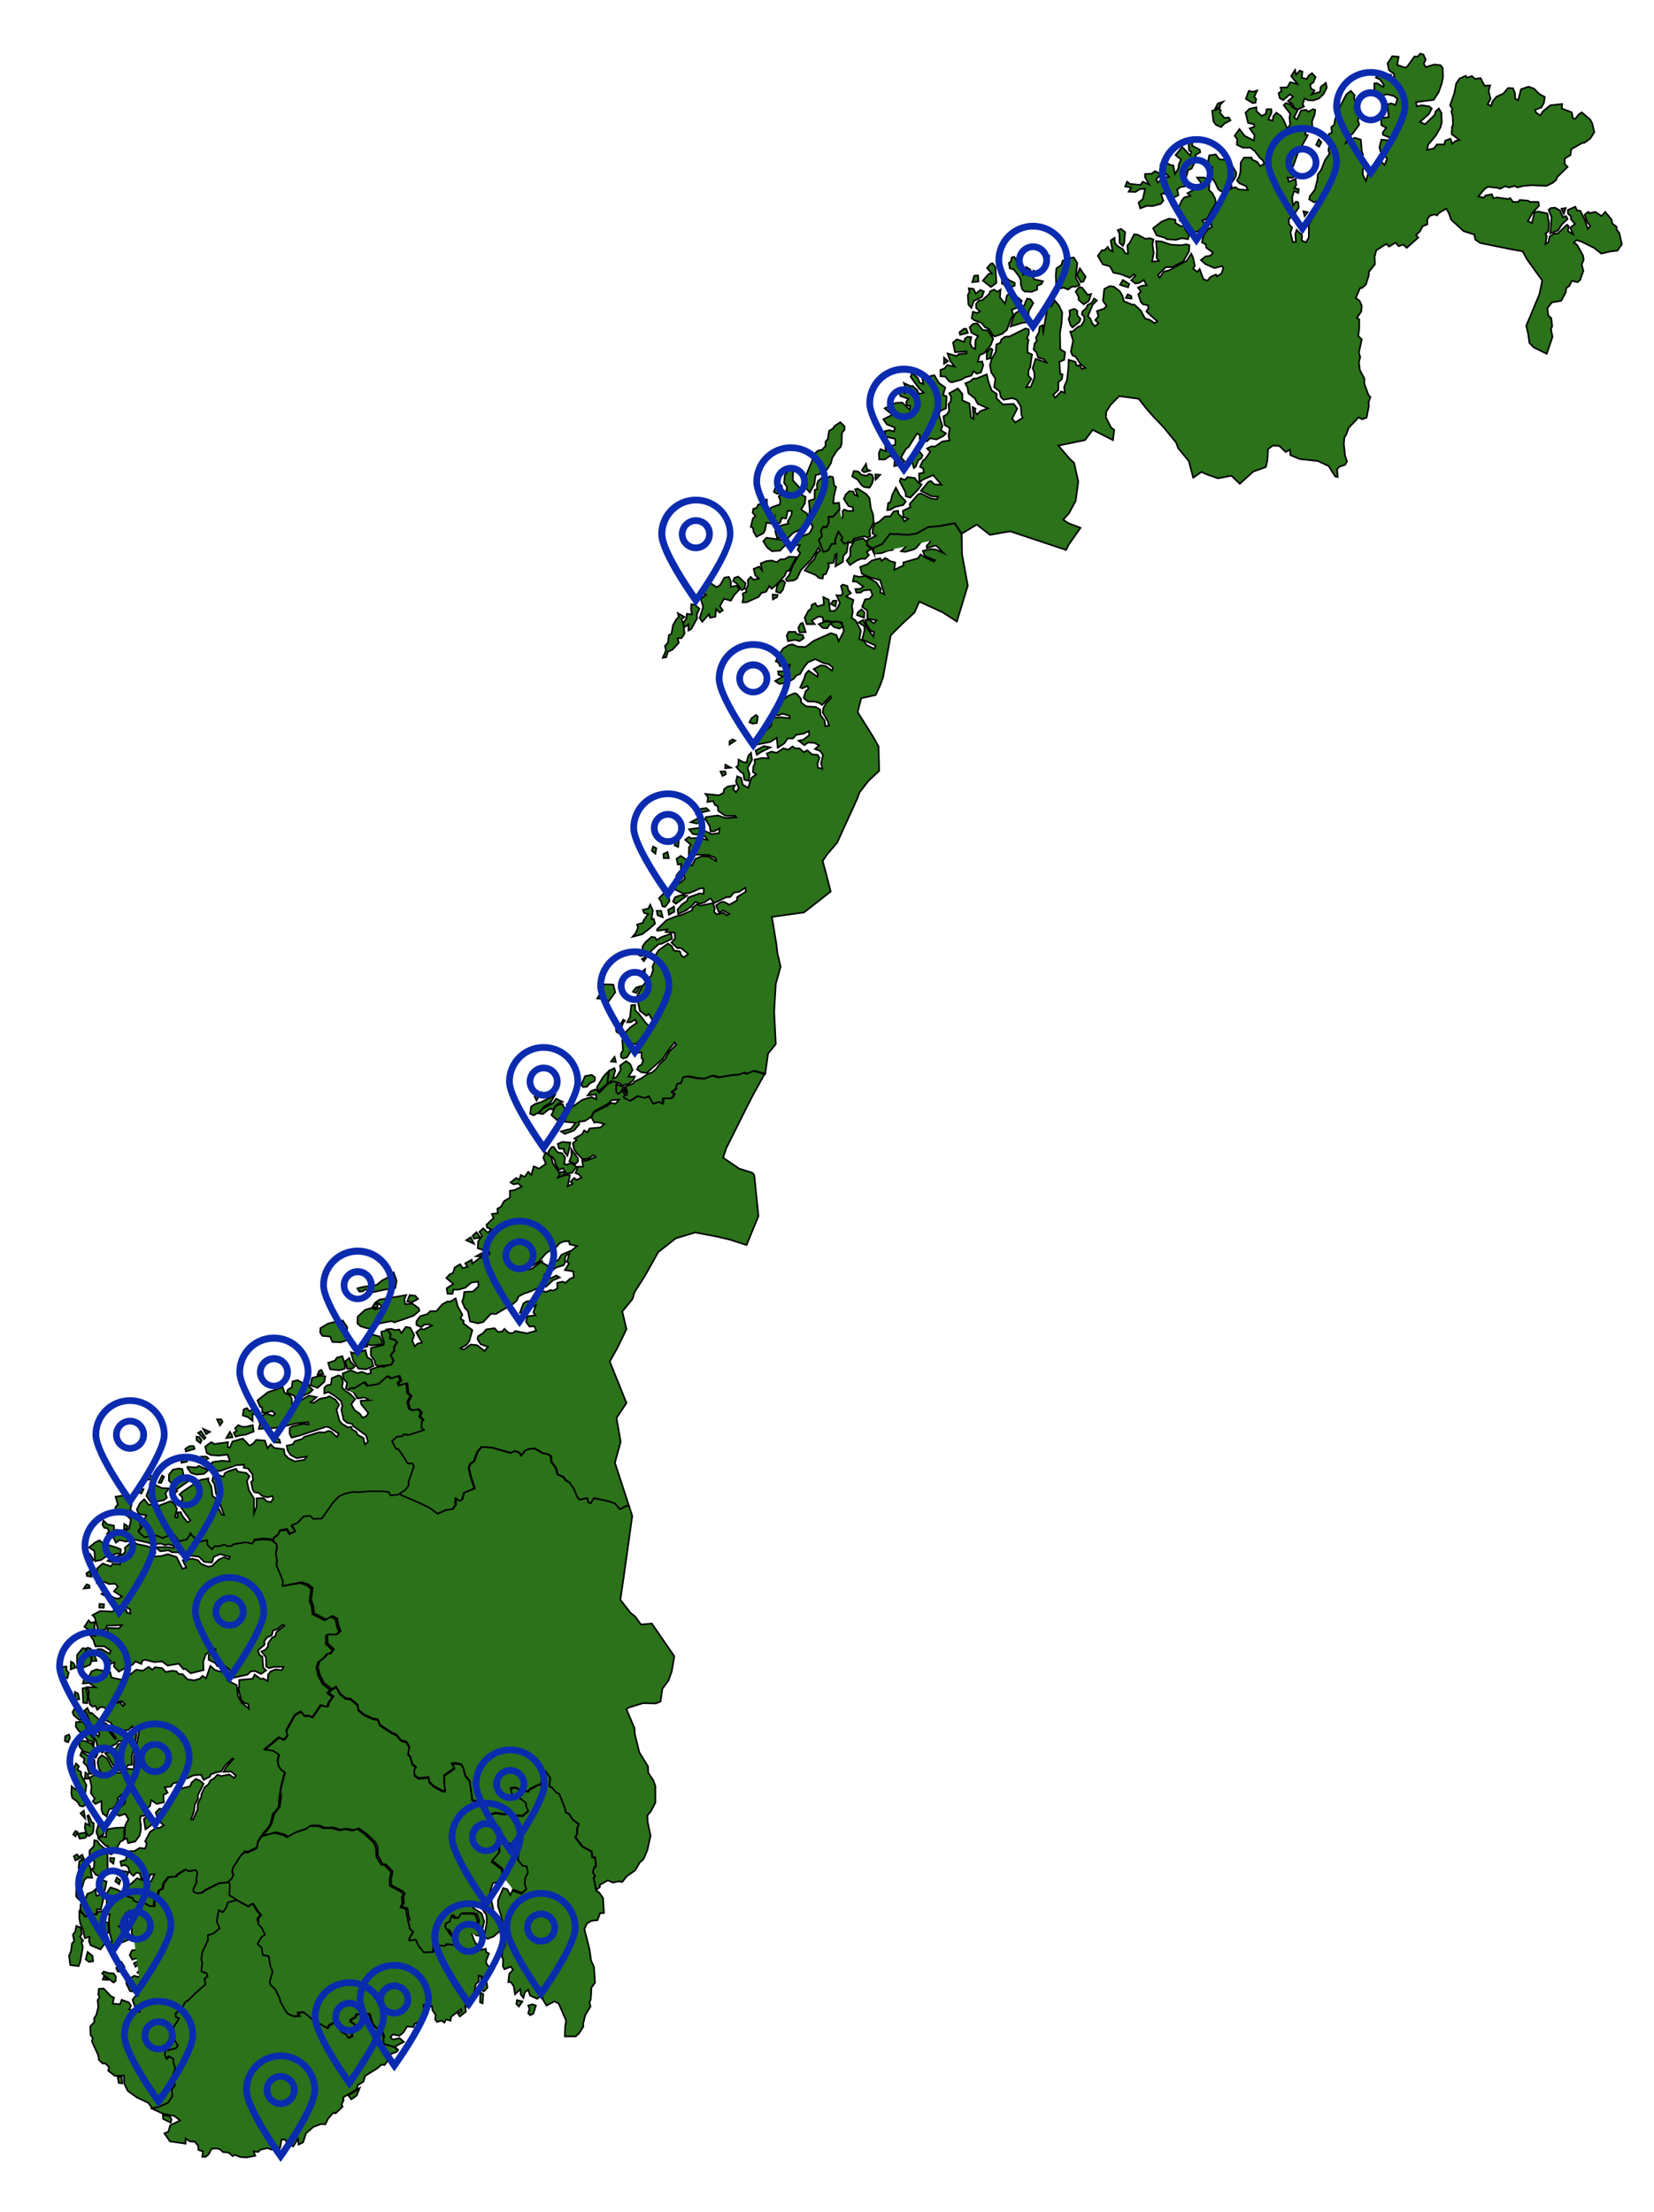 <?xml version="1.0" encoding="utf-8"?>
<!-- Generator: Adobe Illustrator 25.0.0, SVG Export Plug-In . SVG Version: 6.00 Build 0)  -->
<svg version="1.1" xmlns="http://www.w3.org/2000/svg" xmlns:xlink="http://www.w3.org/1999/xlink" x="0px" y="0px"
	 viewBox="0 0 515.1 688.9" style="enable-background:new 0 0 515.1 688.9;" xml:space="preserve">
<style type="text/css">
	.st0{fill:#2B721A;stroke:#000000;stroke-width:0.5;stroke-miterlimit:10;}
	.st1{fill:#2B721A;stroke:#000000;stroke-width:0.5;stroke-linecap:round;stroke-linejoin:round;}
	.st2{fill:#0B2BAF;}
</style>
<g id="Ebene_1">
	<g>
		<path class="st0" d="M37.9,647l0.2,1.9l-1.1-0.1l-0.4-2L37.9,647z M33.5,616.7l-1.5-0.1l0.4-1.1L33.5,616.7z M32.3,614.1l1.6,0.5
			l1.5,0.1l0.7,1l-0.1,1.4l-0.7,0.4l-3.5-2.8L32.3,614.1z M44.3,610.3l0.1,0.6l-2.2,1.7l-0.5-1.1L44.3,610.3z M42.1,610.1l-0.9,0.3
			l-0.8-1.4l0.7-1.5l2.4-0.3l1.2,1.1l-0.2,1.3L42.1,610.1z M25,611l-0.5,1.4l-2.6-0.3l-0.4-2.9l0.6-1.4l0.3-2.4l0.7-0.8l-0.4-2
			l0.7-0.9l0.4-1.8l1.3,0.5l0.4,2l-0.6,0.8l1,1.3l-0.5,0.5l0.4,1.5L25,611z M29,610.9l-1.3,0.2l-1-0.8l0.6-2.3l1.5,1.2L29,610.9z
			 M38.8,612.7l-1,1.4l-1.1,0l-0.5-1.1l1.6-1.9L38.8,612.7z M24.7,595.3l0.7,0.5l0.9,0.8l0.3,0.4l1.9-0.6l1.6-0.1l0.4-0.8l1.2-0.1
			l1.5-1.8l0.1-4l1.1-1.7l2.1,0.7L39,590l0.8-0.1l0.2,0.8l1.4,0.4l0.1,0.7l1.6,0.8l-0.1,0.9l2.2-0.7l1.4,0.8l1.6,0.1l0-1.4l1-1.9
			l0.5-1.7l1.1-0.5l0.3-1.7l1.5-1.9l2.4-0.2l0.5-0.7l2.5-1.5l0.7,0.6l2.2-0.4l0.6,0.7l-0.4,2.3l0.2,0.6l-1.1,2.4l0.1,0.8l1.3,0.5
			l1.5-0.3l1.2-0.9l4.1-2l2.9-0.3l0.3,1l-0.2,3l2.4,1.5l-2.9,0.8l-0.4,1.5l-1.1,1.5l-1.3-0.6l-0.6,3.5l0.9,2.1l-1.8,1.6l-1.9,0.6
			l0.1,1.5l-1.8,3.8l-0.3,2.3l0.3,0.9l-0.3,2.8l1.6,0.5l0.4,1l-1,0.7l0.3,1.8l-3.1,2.7l-2.2,2.2l-1.1,0.7l-1,2.1l-1.9,1.3l0.1,1.2
			l1,0.4l-1.6,2.5l-1.1,2.7l1.4,0.4l-0.2,1l1.1,1.9l-0.6,0.8l-2.4,0.6l-0.7-0.2l-0.4,1.5l0.6,1.5l0.9-0.8l1.2,0.7l0,1.2l0.6,1.7
			l-0.8,2.2l0.7,3.2l-1,1.2l0.2,2.1l-1.4,2.1l-3.4,1.5l-1.5,0.3l-1.2-1.7l-3.6-1.7l-2.8-2l-1.1-2.3l-0.1-2.5l-2.8,0.1l-2.1-1.6
			l0.3-1.1l-1.1-1.1l-1-0.1l-1.1-1.1l-0.2-1.4l-2-4.4l0.3-1l-0.7-0.9l-0.1-2.7l1.3-1.4l-0.1-1.1l0.7-1.1l0.6-2.4l-0.2-2.2l0.6-0.9
			l-0.4-0.9l0.2-1.7l1.5-0.1l2.4,2.5l0.8,0.3l-0.4,1.9l2.3,0.2l0.5-1.4l2.2,0.8l0.7,1.1l-0.6,1.1l3.3,0.8l0.1-1.4l0.6-0.9l1.9-1.2
			l2.4-1.2l2.1,0l3.6-0.9l-0.2-0.5l-3.9,0.7l-2,0.1l-1.6,0.9l-2.8,2l-1,1.5l-0.8-1.1l-0.6-1.8l0.7-1l1-0.4l-0.6-1.1l-1.9-0.2
			l-1.1-2.2l-0.1-1l2.5-1.6l1.3,0.4l0.9-0.7l-1.2-0.7l2.1-2.4l0.1-0.7l3.2-2.3l1.2,0l1.6-1.5l-4.5,1.6l-0.8-1.5l0.6-1.1L43,605
			l0.9-1.7l2.2-0.9l0.1-0.7l1.8,0.1l1.4-2.4l0.5-1.7L53,597l1.2-1.3l-4.2,1.4l0.8-1.6l1.1-1.3l0.1-1.9l-1,0.2l0.2,1.9l-0.9,0.7
			l-0.7,1.8l-1.2,0.9l0.2,1.3l-1.6,2.1l-3.5,0.8l-1.7,2.4l-0.8-2.5l0.2-2.3l1.3,0.4l2-0.4l0.1-1l-3.4-0.1l-0.9-1.7l0.2-1.7l-1.4,0.9
			l0.8,2.7L37,600l0.5,0.4l1.8-0.4l0.4,2.1l0.6,0.7l-0.3,1.4l-1.8,0.8l-1.2-0.4l-2.9,2l-0.2-1.6l1-0.1l-0.8-3l-0.2-4.2l0.3-1.4
			l-1-0.1l-1.7,2.5l2.2,0.1l0.1,3.1l-0.5,0.3l-0.1,2.4l-1.9,2.6l-3.1-1.3l-0.5-1.3l0.2-1.3l-1.5,0.4l-0.5-2.5l-0.9-2l-0.3-1.7
			L24.7,595.3z"/>
		<path class="st0" d="M270.9,146.6l-1.8,0.5l-0.7-0.6l1.3-2l0.3,1.6L270.9,146.6z M268.2,151l-1.1-1.6l-1.7-1l0.5-1.7l1.4,0.2l1,1
			l1.6,0.3l0.8-0.6l0.9,0.3l0.4,1.2l-0.4,1.5l-0.8,1.3l-1.7-0.2L268.2,151z M277.3,156.4l0.6-2.3l1.1-2.2l1.2,2.3l1.9,2l-0.8,1.1
			l-2.5,0.6l-1.6,0.9l-0.9,0.1l0.3-2.2L277.3,156.4z M272.6,147.8l1.5,0.1l-1.4,1.5L272.6,147.8z M286.5,140.8l0.8,1l-0.4,1
			l-0.9,0.5l-0.8,2l-0.6,0.5l-0.6-2.2l0.8-2.4L286.5,140.8z M284.9,148.9l1,1.4l1.1,0.6l-1,1.5l-2.5,2.6l-1.4-0.4l-0.1-1.2l-1.8-3.5
			l0.3-0.9l1.3,0.5l0.8-0.9L284.9,148.9z M284,116.2l1.8,1.5l0.6,1.5l1.2,0.4l-0.7-3.2l0.7-0.3l1.3,2.5l0.9-1.5l1.2-0.2l1.4,2.4
			l2,1.4l-0.7,2.3l1.1,0.5l-0.2,3.7l-1.8,0.8l-0.4,1.2l1.1,3.5l-0.5,1.3l1.6,1l-0.8,0.8l-2.2,1.1l-1.9-0.4l-1.1,1l-2.2-0.8l0.1-1.1
			l-0.9-0.6l-2.6,4.2l-0.9,0.7l-1.5,2.6l1.1,1.2l-1.3,1l-1.9,0.5l0.1-1.5l0.7-1.4l-1.5,0.1l-0.5-0.5l-1.7,1.2l-1.8,0l-0.1-1.9
			l0.5-1.3l1.8,0.7l-0.3-1.3l3.1-0.7l0-1.9l-3-0.7l-0.3-1.7l1.5-0.3l1.4,0.4l0.3-1.2l-2.5-1l-1.1-1.6l2.8-1.4l-2.4-2l3.4-1.7
			l2.1-0.1l2.3,2.2l0.2-1.1l-1.1-0.3l-0.2-1l0.7-1l-2.4-0.8l-1-2l0.4-0.3l1.9,1.4l0.3-1.6l-0.6-1.6l2.1,1l0.6-0.1l1.4,1.3l0.6,1.2
			l1.5-0.4l-1.4-1.2l-2.7-3.7L284,116.2z M270,169.9l1.3,1.1l-1.4,0.9l0.7,1l-1.2,1.2l-1.1-0.1l-1.5,0.6l-2.1,1.4l-1-1.4l1.1-1.4
			l0-2.5l1.4-2.4l2.6-0.6l1.2,1.2L270,169.9z M294,111.4l1.2,1.1l-1.2,0.8L294,111.4z M308.5,82.2l0.6-0.2l0.9,1.2l0.3,4.9l-1.7,1.3
			l-2.5-2l1.8-2.1l1-0.1l-1.5-1.7L308.5,82.2z M316,88.1l0,0.9l-1.1,0.4l-1.2-0.2l-1.7-0.9l0.1-1.4l1-0.7l1.2,1.1L316,88.1z
			 M313.6,102.7l-1.5,1.3l-2.3,0.8l-0.5-0.2l-1.3-2.1l-1.3-0.6l-1-1.3l-2.2-0.8l-0.9-0.7l0.4-2l1.2,0.4l1-0.5l-1.2-1.1l0-1.3l0.9-1
			l1-0.1l2.1-1.9l0.4-0.9l1.2-0.5l1,0.7l1-0.7l-0.2,2.4l1.6,2l0.6-2.6l1.1-0.7l2.1,1.2l1.4,1.2l-0.7,1.8l-2.4,1l0.5,1.7l-0.7,0.9
			L313.6,102.7z M308.5,108.5l0.6,0.4l-0.7,2.7l-1.1,0.3l0-2.1L308.5,108.5z M308.7,104.6l0.6,0.9l-0.7,1.9l-2.1,2.6l-1.4,0.6
			l-0.6,2.1l1.4-0.1l0.3,1.2l-0.7,2.2l-1.3,0.4l-1-0.8l-0.7,1.4l-1.8,0.5l-1.4,0.8l-2.9,0.8l-0.8-0.3l-1.2-1.5l-1.5-0.1l0-2l1.2-0.4
			l0.9-1.1l2.3,0.5l-1.4-1.8l-0.8-2.3l2.8,0.8l0.7-0.6l2.4-0.2l0-0.6l-3.6,0.2l-0.6-3l1.2-1l2.3,0.8l0.2-1l0.8-0.6l1.2,0.1l-0.4,1.8
			l0.6,1.4l1,0.5l0.1-2.7l0.8-1.3l-2.1-1.1l-0.5-1.7l1-1l1.3-0.2l1.8,2.1l1.5,0.1L308.7,104.6z M300.2,102.4l0.7,0l0.5,1.3l-2.4,0.6
			l-0.2-0.8L300.2,102.4z M319.3,94.2l0.6-1.2l1,0.2l0.9,1.2l-1.4,2.5l-0.2,2.5l-0.4,1l-1.6,0.2l-3.5,1.1l0.8-2.7l0.7-1.4l1.3-0.8
			l1.7-2L319.3,94.2z M314.2,81.9l0.6-0.4l0.3-1.3l0.8-0.2l0.7,1.2l0.3,1.8l0.8-0.4l0.6,1.1l0.3,1.9l1-0.6l0-1.8l1.3,0.8l-0.2,0.8
			l1.4,2.2l2.7,0.6l-0.5,0.9l-1.3,0.5l0,1.2l-1.7,0.7l-2.2-0.1l-0.7-0.6l-0.5-1.6l0-1.4l-0.6-1.2l-1.6-2.1l-1.2-0.3L314.2,81.9z
			 M323.6,85.1l-1.6,0.4l-0.1-1.2L323.6,85.1z M325.4,81.5l-0.4-2.1l1.8,0.3l-0.6,1.4L325.4,81.5z M330.9,81.3l1.3-0.8l2.2-0.3
			l1.1,1.7l-0.5,4.6l1.2,2.2l-1.1,0.6l-1.3,0l-1.2,0.9l-1.3-0.6l-1,0.2l-1.4-1.3l-0.1-2.8l0.2-2.1l1.6-1.1L330.9,81.3z M337.4,87.7
			l-0.8,0.2l-1.2-2.1l0.9-2.2l1.8,2.6L337.4,87.7z M338.7,91.8l1.1-0.2l-0.7,2.1l-1.6,1.1l-1.6-1.4l0-0.9l-0.9-1.7l1.1-1.4l0.9,0.2
			L338.7,91.8z M303.8,93.5l-0.5,0.2l-0.8,2.2l-0.9-1l-0.2-3l0.5-0.9l-0.2-1.2l1.5,0.2l0.7,1.5l1.4-1.2l1.1,0.5l-0.6,1.7L303.8,93.5
			z M304.7,87.7l-1.9,0.2l0.6-2l1.2-0.1L304.7,87.7z M351.3,89.5l-2.5-0.8l0.9-1.5l2,1.3L351.3,89.5z M349.7,76.6l-1-0.9l-0.1-3
			l-0.5-1l1-0.4l1.3,1l-0.3,3.4L349.7,76.6z M364.1,68.1l1.9,0.3l0.1,1.1l1.8,1l1-0.2l0.2,1.2l1.2,1.7l-0.3,1.3l-1.9-0.3l-1.9,0.5
			l-2.9-0.2l-0.4-0.4l-2.7-0.8l-1.1-2.2l2.7-2.1L364.1,68.1z M352.3,92.2l0.1,0.8l-1.8-0.2l0.6-1.1L352.3,92.2z M333.2,98.2
			l-0.1-1.5l1.5-0.5l0.9,0.6l0,1.4l1,1.1l-0.3,0.9l-2.2,1.8l-0.6-0.7l-0.6-1.9L333.2,98.2z M406.3,67.3l-0.4-1.5l1.3,0.3L406.3,67.3
			z M378.5,57l-1.1-1.7l0.2-3.2l-1.1-0.4l-0.3-1.3l0.4-2l2-0.3l1.1,1.5l2.2,0.2l1.4,1l1.7,3l-0.1,1.1l-1.5,2.3l0.2,1l-1.4,1.2
			l-1.9,0.2l-0.9-0.6L378.5,57z M380.9,31.7l-0.9,0.9l-0.1,0.9l-1.4,0.2l0.8-1.5L380.9,31.7z M380.2,34.4l-0.3,0.7l1.4,1.6l1.4-0.1
			l0.5,0.9l-1.9,1l-1,1.1l-1.6-0.7l-0.8-1.1l-0.4-3.3l2.3-0.6L380.2,34.4z M362.3,50.2l2.4,1.3l0.7,0l0.5,2.7l1.1-1.7l0.1-1.3
			l0.7-1.5l-1.7-1.4l2.1-2.5l2.5,2.7l0.3-1.2l-0.7-0.4l-0.2-3.2l1.2,0.9l0,0.8l2.3,1.2l0.2,0.8l-1.5,0.9l0.3,1.2l-1.5,3l-1.1,0.5
			l-0.8,2.9l-0.3,2.2l-1.1,0.1l-1.2,0.8l0.4,1.8l-2.8,1.4l-0.7-1.4l-1.1-0.6l-0.8,0.3l0.7,2l-0.8,1l-2.6,0.7l-1.7-0.1l-2.1,0.8
			l-0.5-1.8l1.3-1.1l0.7-3.2l-1.6,0.1l-1.4,0.9l-2.1-0.1l0.8-1.3l-1.9-0.3l0.6-1.5l0.9,0.7l3.3,0.3l0.7-1l2,0.9l-1.3-2.3l0-1
			l2.1-0.1l1-0.8l1.7,0.9l-1.3,1.7l0.5,1l1.6-1.5l1.9-0.3l-1.2-1.3l-0.5-1.6l-1-0.9L362.3,50.2z M377.5,60.1l0.9,1.7l0.3,1.4l-2.9,5
			l-1.4,0.5l0.9,1.2l-2.3,2.3l-1.8-0.1l-0.9-1.8l-2.9-1.6l0.2-0.7l-1.1-3.2l0.8-0.7l0.7-1.6l0.8-1l1.9-0.5l-0.9-0.8l1.8-1l1.8-0.4
			l0.8-1.6l-1.4-1.9l2.3,0l1.6,1.2l-0.2,2.7L377.5,60.1z M410.8,45.7l-0.9-0.6l0.8-1.7l0.8,0.9L410.8,45.7z M403.3,21.8l0.3,1.5
			l1.2-1.3l0.8,0.3l-0.2,1.9l1.6,0.4l0.6-1.1l1-0.7l1.1,1.2l-0.7,1.7l-1,0.6l0.3,1.3l1.1,0.6l-0.9,1.2l2.6-0.8l0.2-1.5l1.6-1.3
			l0.3,1.5l-1,2l-1.5,1.4l-1.8,0.6l-1.6-0.1l-1-0.5l-0.6,1.7l0.4,0.8l-2,0.9l-1.1-0.6l-0.5-1.1l-1.4-0.9l1.6-1.4l-1-0.7l-2.1,1.8
			l-1.1-0.7l-0.3-1.5l0.9-0.6l-0.3-1.1l2.1-0.1l0.9-1.6l2.3,0.6l-2-2.5L403.3,21.8z M390.2,28.6l1.3-0.4l-0.9,2l0.6,0.6L391,32
			l-0.9,0.1l-2.1-1.3l0.9-2.5L390.2,28.6z M483,64.8l1.3-0.1l1.6,0.9l0.8,2.1l1-0.4l0.5,0.9l-1.7,1.6l-1.3,2l-2.4,0.9l0.4-5
			l-0.9-2.4L483,64.8z M487.6,64.8l-0.6,1.8l-0.7-1.6L487.6,64.8z M264.1,168.9l-1.1,0.5l-1.1-1.2l0.5-0.6l-1.3-2.1l-1.1,2.7
			l0.1,1.2l-1.1,0l-1.2,2.1l-1.4,0.4l-1.4-3.7l1-1.2l-0.4-1.7l0.8-1.2l1,0.2l0.7-1.6l-0.1-1.7l1.4,0l2-2.3l-0.1,2l-1.7,2.6l-1.5,1
			l-0.4,0.8l0.7,2.8l0.5-0.1l-0.5-2.5l1.9-1.5l2.2-2.8l-0.1-1.8l0.5-0.5l1.3,0.5l1.5-0.1l-0.1-1.1l-1.4-0.4l-1.4-2.2l0.6-1.4l1.1-1
			l1.2,0.1l0.4,1l1,0.4l-0.8-2.1l0.8-0.2l2.7,1.7l1,1.3l0.4,3.1l0.7,2l0.2,2.4l-1.3,2.6l0.2,1.7l-0.8,0.5l-1-0.5l-3.3,0.8l-0.8,1.3
			L264.1,168.9z M299.4,166.3l-2.1-3.3l-4.8,0.9l-3.5,0.3l-3.5,2l-2.5,0.4l-5.8-0.3l-2.5,3.2l-2.8,1.2l0.3,1.7l-0.9-1.9l-1.3-0.8
			l0.1-1.5l2.7-1.3l-1.1-0.8l0.1-1.5l0.7-1.5l1.2-0.5l1.9-1.7l1.7-0.1l1-1.5l1.4-0.2l0.1,1l1.3,1.2l0.5,1.1l1.3-0.8l-1.6-0.6
			l-0.1-1.9l2.3-1.1l-0.2-1l2.7-3.1l0.8-0.2l3.2,1.6l1.8,0.2l0.3-0.8l-2-0.1l-3.3-1.7l2.3-2.8l0.8-0.3l1.1,1.1l2.2,0.1l-2.6-3
			l-3.2,1.4l-1.1,0.9l-0.1-2.8l1.5-0.3l-0.2-1.3l-1-0.5l0.9-1.9l0.7-0.5l1.6-2.3l-1-1l1.5-0.7l1,0.1l2.3-1.6l2.2-0.3l-0.3-1.5
			l0.4-2.4l-1.6-0.9l-0.4-2.7l1.1-0.6l0.7-1.2l-0.2-2l0.7-0.9l0.1-1.4l-0.6-1.1l2.7-1.5l1.4,1.7l0,2l2.2,1l0.5,4.3l0.8,0.5l-0.3-3.7
			l0.9,0.5l-0.2,1l0.7,0.8l1.1-1.1l2.3-0.8l-3.2-1.4l-0.9-1.7l-2-1.6l-0.3-1.8l-0.7-1.3l1.5-0.6l1.1-0.9l0.9,0l3.2-1.3l0.5,2.2
			l1,2.8l1.6,1.1l-0.1,1.3l2,2l3.4-0.2l1.1,1.5l-1.6,3.1l1,1.2l2.3-1.5l-0.4-0.9l-0.2-2.6l-1.3-2.1l-1.3-0.5l-2.8,0.5l-0.8-0.8
			l-0.4-1.8l-1.7-1.3l0.4-2.7l-1.3-1.9l-0.4-2.3l0.6-2.1l1.2-1.9l0.2-2.4l1.2-0.5l0.3-1l1.2-0.9l1.4-0.1l5-2.5l1,0.3l0,1.4l-0.6,1.3
			l0.5,0.6l-0.3,1.8l0,2.1l1.4,0.6l-0.6,4.1l-0.5,0.9l0,1.7l0.9,0.9l-1.6,2.6l1.4-0.1l1.2-3l-0.1-1.5l-0.5-1.3l0.9-2.9l3.4,1.1
			l-0.8-1l-1.8-0.5l-0.5-1.6l-0.9-0.9l0.3-1.9l0.7-0.8l-0.3-1l0.9-1.6l0.3-1.9l0.9-0.4l0.2,2l1.3-7.5l1.2-0.4l1.1-1.8l1.3,1.6l1,2.1
			l-0.2,3.4l-0.5,3l0.1,5.1l1.5,0.9l-0.3,2.4l-1.5,0.6l0.3,3.8l0.7,0.1l-0.2,1.5l-1.1,0.9l0,2.5l-1.6,1.5l0.6,0.9l1.9-2l1.1,0.5
			l-0.2-1.9l0.9-2.1l0.4-3.6l0.1-2.7l2.1,0.6l0.4,1.2l1-0.1l0.6,1.1l1.1-0.3l-1.6-1.3l-1.4-2.2l-1-0.4l-0.5-1.2l0.7-3.4l-0.9-2.8
			l0.8-0.1l1.6-1.4l1-0.3l0.9-1.5l0.1-1.2l-0.8-1l0.2-0.8l1.2-1l0.4-1l1.3-0.7l0.7-1.3l0.9,0.6l-1.3,1.3l-1.5,3.6l0.8,0.8l0.6,1.5
			l0.8,0.8l1.1-0.9l-1-1l1-1.2l-0.5-1.6l2.3-0.8l0.7-0.8l-1.1-1.6l0.4-3.7l1.7-0.9l1.3,0.2l1.8,1.4l0.8,1.3l0.5,1.8l2.6,1.1l0.7,0
			l2,1.9l1.3,2.4l1.6,0.5l1.4,1l0.8-0.6l-3.4-3.1l0.7-1l-0.2-0.9l-1.5-0.3l-0.7-0.7l-0.8-2.4l0.8-0.9l-0.9-1.2l1.2-0.6l1.5-0.1
			l-0.9-1.7l-1.4,0.9l-1.2,0.2l-1.3-1l1.3-1.4l-0.4-0.5l-1.4,1.1l-2.8-1.1l-2.3-0.5l-1-1.9l-2.3-0.7l-1.5-2.6l1.3-1.8l0.7,0.1
			l1.1-1.1l0.5,0.9l1,0.5l-0.6-3.4l1.2-0.8l0.1,1.6l0.9,1l1.6,0.9l0.7,1.3l0.9,0.1l-0.2-2.5l0.7-0.8l1.4-2.7l1.1,0.1l2.4,1.3
			l1.4-0.2l1.1,0.4l-0.3,1.5l0.4,2.7l-0.5,2.7l2.1-0.2l-0.7-1l0.1-2.2l-0.3-3l1.7,0.1l2.9,1l3.2,0.2l1.7-0.3l0.9,0.3l-0.1,1.9
			l-1.8,3.1l-3.4,1.8l-2,0l-2.5,2.5l0.5,0.8l1.4-1.9l1.6-0.4l5.5-3l1.4-2.2l0.6,1.4l0.5,2.4l-0.5,0.9l1.3,1l0.7-0.9l1.2,3.2l1.3,0.4
			l0.8-1.1l1.8-0.8l0.3,0.6l1.4-0.9l0.6-1.8l-0.5-0.5l-2.3,0.6l-2.9-1.3l-1.3-1.2l1.4-1.1l1.7-0.3l0.6-1l-2-1.4l-0.2-1.1l-1.2-0.6
			l0.5-2.2l1.4-1.9l1.2-0.7l-0.4-2l1.6-3.2l2.5-3.3l0.2-1.5l0.7-1l1.5-1l1.2-0.4l1.1,0.7l2.8,0.2l-0.5-1.2l-2.1-0.9l-0.8-0.9
			l0.7-1.1l0.4-1.6l0.1-2.9l1-1.5l2.4,0l0.1,0.6l1.6,0.7l1,1.4l1.2-0.8l-0.3-0.9l-1.1-1l-1.5-2l-1.4-1.1l-2.3,0l-1.9-0.9l0.1-1.8
			l-0.8-1l1.5-2.1l1.6,2.1l2.9,1.5l0.2-1.7l-1.5-2.1l1.4-0.5l0-0.8l-1.9-0.4l-0.8-3.2l1.2-1.2l2.2-0.5l0,1.2l1.6,1.5l1.3-0.6
			l0.3-1.5l1.4,0l0.1,1.1l-1,2.1l1.3,0.4l0.3-1.5l0.9-1l1.4,1l0.9,1.4l1.1,2.6l0.9-1.3l-0.2-2.2l0.2-1.2l-2-2.6l0.6-0.7l1.5,0.4
			l0.3,0.6l1.9,1.3l-1.1,2.2l0.9,0.6l1.3-2.8l1.5-0.2l0.8,0.6l1.4-0.8l0.7,0.2l-0.2,1.5l-0.8,2.1l0.1,1.6l-2,1.2l-0.2,1.3l0.8,0.2
			l-2.1,3.8l-0.7,0.9l-1.7,4.8l-1.2,1.8l1.4,0.1l0.2,1.4l-0.7,0.5l-1.5-0.1l0.4,1.3l2.1-0.9l0.2,1.9l-0.6,1l1.4,0.3l-0.2,1.2
			l-1.3-0.6l-0.6,2l0.3,2.5l0.9-1.2l0.7,0.2l0.2,1.6l-1.3,1.9l-1.8,1.8l0,1.5l1,1.1l-0.5,1.5l0.7,3l1,0l-0.2-2.4l0.4-1.4l1.7,1.7
			l-0.1,1.6l1.3,0.6l0.9-1.5l0-4l0.9-1.5l0.3-2.5l1.1-1.3l0.2-2l-0.9,0.3l-1.5-0.9L408,61l1.5-1.9l0.8-3.3l0.1-1.5l1-1.3l1.3-3.2
			l1.4-2l-0.4-0.9l0.3-1.7l-0.4-2.3l0.3-1.2l0.9-0.4l-0.2-1.7l0.9-0.7l0.3-1.8l1.6-4.1l1.9-3.6l1.4-1.1l1.2,1.4l-0.2,0.8l0.6,1.8
			l-0.5,1l0.4,1.6l1.1,1l-0.4,1.6l0.4,1.3l-2,2.8l-1.6,1.2l-0.6,1.8l2.8-1.7l1.9,0.6l0.3,3.6l0.4,1.1l-0.6,1.6l0.3,1.4l0.7,0.2
			l-0.5,1.7l0,1.3l1,2l0.8-2.8l1.2,0.7l0.6-2.8l2.2-1.1l1,1l0.8-2l-2.1-2.3l-0.3-1.2l0.6-2.4l3.1,0.3l0.3-0.6l-2.9-1.2l-0.1-0.7
			l1.1-1.5l-1.5-0.8l-0.1-2.2l2.4-0.3l-0.5-4l1.3-0.3l1.3,0.5l0.6-1.9l-1.1-0.9l-2-0.5l-2.3,0.4l-1.8-1.1l0-2.7l0.8-0.1l2,1.2
			l0.2-0.6l-1.3-1.8l-1.2-0.5l0.8-1.7l1.7,0.6l2.2,0.2l0.3,1.5l0.8,0.2l-0.2-2l-1.5-1.1l-0.5-2.1l1.5-2.3l2,0.2l-0.5,2.5l2.5,0.9
			l0.6-0.3l2.3-3.2l1.1,0l0.7-0.9l1,0.3l0.7,1.6l-0.6,1.2l0.6,1.1l2.7-0.8l1.9,0.2l0.7,0.9l0.1,2.7L449,26l-1,2.8l-1.5,2.3l-5.5,0.7
			l0.2,1.3l1.6-0.3l2.2,0.3l0.9,0.7l-0.9,1.7l-2.8,2.5l1.6,0.7l3-2.9l0.3-1.1l1-0.9l0.8,1.4l0.1,2.8l-0.4,1.7l-1.5,2.6l-2.3,2.7
			l-0.4,1.7l2.2-0.5l0.9-1.2l2.3,0l0.3-1.2l1.6-0.6l0.6,1.6l1-0.9l1.2-0.3l-2.4-1.8l0.1-2.3l0.3-0.6l-0.1-2.8l-0.4-1.3l0.3-0.9
			l-0.7-1.1l1.3-3.7l0.6-3.1l1-1.5l2-0.9l0.4,0.6l1.5-0.5l1,0.9l1.7-0.3l1.2,2.4l1.8-0.1l-0.5,1.7l0.6,2.5l-0.9,1.7l1.1,0.5l0.4-1.4
			l1.3-1.5l2-0.9l1.6-1.8l1.5,0.1l0.6,1.5l0.1,1.8l0.9,0.4l0.9-3.4L476,27l1.7,0.6l1.7,1.7l1.7,0.9l-0.3,1.9l-0.8,1.4l-1.9,0.7
			l0.2,0.8l1.4,1l0.8-1.3l2.3-1.9l3.7-0.4l-0.1,1.4l3.1,1.2l0.3,1.8l0.8,0.2l1-1.3l1-0.7l2.6,2.2l0.7,1.3l0.6,2.7l-1.2,1.9l-1.9,1.4
			l-0.6,0l-3.5,2l-0.2,1.8l-1.8,1.1l0,1.7l0.9,0.9l-3.2,3.1l-0.4,1l-1.1,0.9l-1.9,0.9l-4.6-0.2l-2.5,0.2l-2,0.5l-0.7-0.5l-1.8,0.5
			l-1.3-0.4l-1.5,0.8l-0.9-0.3l-2.9-0.3l-1,0.6l-2,2.4l1.7,0.4l0.5-0.7l2-0.4l0.5,1.3l1-0.3l3.6,0.5l0.6-0.3l0.9,1.2l1.6,0l0.5-0.6
			l2.6,0.2l0.6,0.4l2.6,0l0.2,1.2l-2,2.2l-1.5,2.6l1.3,0.6l0.8-3.4l1.2-0.2l2.8,0.6l0.5,3l-0.2,2.6l-0.9,0.7l0.4,0.8l-0.4,2.4
			l0.9-0.5l0.4-1.8l1.4-0.9l1.2-0.1l2.8-2.7l0.5,0.4l-0.2,1.6l1.6,1l-0.9-2.1l1.5-1.1l-1.3-1.6l0.1-0.7l-1-1l0-1.1l2.3-1l0.5,1.1
			l1.1,0.2l1.3,2.7l1,2.9l0.8-0.9l-0.9-1.1l-0.9-2.4l1.1-0.9l0.6,0.4l1.6-0.4l2,1.3l1.1-1.3l2,2.4l0.2,1.2l1.4,1.1l-0.1,0.7l0.9,1.2
			l0.8,3.5l-1.4,2l-2.1,0.2l-2.9,0.7l-2.3-1.8l-3.8-1.9l-1.6-0.5l-0.9,0.8l1,0.6l1.9,3.4l0.2,1.3l-0.6,1.5l0.5,2l-1,2.8l-0.8,0.7
			l-1.8-0.4l-0.8,1.6l-0.9,0.6l-0.2,1.4l-1.4,2.6l-2.9,0.5l-1.4,1.8l0.3,2.3l0.9,0.8l0.3,2.6l-0.4,0.8l0.5,2.4l-1.8,5.3l-4.1-2
			l-1.3-1.4l-0.4-2.9l-0.6-2.4l4.1-9.8l0.9-4.3l-4.8-6.7l-1.3-2.4l-3.9-0.7l-9.3-1.9l-1.6-1.1l-0.2-1.5l-3.4-1.1l-3.9-3.6l-0.6-1.8
			l-0.9-1.6l-2.2,1.3l-0.7,0.8l-0.8-0.3l-1.4,0.4l-0.8,1.1l0,1.6l-1.5,0.6l-0.8,1.6l-1.2,1.1l0.7,0.8l-3.6,3.2l-1.1-1l-1.4,0.5
			l-1-1.1l-2,1.2l-0.9-0.8l-3.1,2l-0.5,2l0.1,2.3l-1.9,2.4l0,1l-0.9,2.9l-1.2,1.1l-0.6,0l-1.4,3.1l1.2,0.9l0.7,1.6l-0.2,1.8
			l-1.3,1.9l0.7,0.5l0,2.8l-0.3,2.4l1.1,1l-0.9,4.1l0.4,1.5l-0.4,1.5l0.3,2.5l1.4,2.6l0,1.7l1.3,3.5l0.6,0.6l-0.6,1.6l0.1,1.1
			l-0.7,3.7l-1.4,0.5l-1.1-0.6l-3.1,3.3l-0.8,2.2l-0.5,0.6l-0.2,2.2l0.4,3.7l0.6,1.7l-0.6,1.1l-1.9,0.6l-0.6,0.9l0.2,2.3l-0.8-0.2
			l-2-3.2l-3.4-1.6l-5.6-0.6l-2.9-1.2l-0.2-1.7l-1.3,0.7l-2-1.9l-2-0.1l-1.5,1.1l-0.2,3.5l-0.5,2.1l-3.9,1.4l-4.2,3.8l-2.6-2.5
			l-4.2,0.8l-3.7-1.3l-1.4-0.7l-2.6,1.8l-1.4-5.2l-3.3-4l-0.6-1.7l-4.1-5l-2.9-3l-2.6-3l-2.1-2.7l-6.1-0.8l-2.7,2.8l-1.3,2.1
			l-0.1,1.7l1.6,3.2l1,0.7l-0.4,3.2l-6.3-3.2l-2.4,3.2l-8.3,1.7l3.5,4.1l1.4,1.3l1.3,5.8L335,156l-2.1,3.9l-1.8,2l1.7,1.1l3.7,1.4
			l-3.7,5.3l-0.8,1.6l-17.4-5.8l-6.3,1.1l-4.1-3.2L299.4,166.3z"/>
		<path class="st0" d="M149.6,620.5l0.9,0.7l-0.2,2.8l-0.8-0.3L149.6,620.5z M150.7,620.3l-1.6-1.1l0.7-2.1l0-1.6l1,0.5l0.8,1.7
			l0.2,1.4L150.7,620.3z M73.5,591.8l-2.4-1.5l0.2-3l-0.3-1l1.3-1.3l0.4-1.1l-0.4-0.9l0.3-1.3L75,578l1.3-1.1l0.8,0.2l2.9-1.4
			l0.3-1.8l1.2-1.9l3.9-1.1l2.8,0.7l1.1,0.7l2.7-1.5l3.3-1.1l1.2-0.9l2.5,0l1.8,0.7l2.4-0.1l2.4,0.7l1.9-0.3l2.2,0.4l1.6-0.5
			l2.5,1.8l2.6,2.5l0.7,1.6l0.1,2.7l1.5,2.5l1.1,0.2l2,2.1l-0.5,2.4l0.1,1.9l3.4,1.8l0.8,0.8l-0.5,1l0.2,1.9l-0.6,1.2l1.7,0.5
			l0.3,2.1l1,4.1l1,1l-1.2,2l0,0.6l2-0.2l0.8,1.8l1.7,2.1l2.9-0.1l0-2.2l1.1-0.5l0.8,0.6l1.7,0.2l0.6-0.6l1.9,0.3l0.9-0.4l-0.8-1.9
			l-0.9-0.9l-1.6-2.5l0.3-1l1.2-0.6l0.5-1.8l0.9,0.8l1.3-0.1l0.7-1.3l3.5,0l1,0.3l0.7,1.9l-0.2,1.1l0.2,2.1l0.9,1.4l-1.1,0l-1.9-1.4
			l1.1,3l1.8,2.9l1.8-0.4l0.1,1l0.9,0.5l-0.9,2.2l0.1,1l1.3,1.5l-0.1,1.3l-0.7,1.1l-1.1,0.8l-1.8-1.1l0,1.9l-0.9,0.8l-0.6,2.9
			l0.1,1.3l-1.1,0l0.6,1.5l-1.2,1.6l-1.1-0.5l0.2,1.8l-1.9,1.5l-0.6-0.9l1.2-0.7l-0.2-0.7l-3.1,2.4l-0.2,1.2l-1.4-0.4l-0.5,1
			l-0.9-0.6l-1.4,0.4l-0.6-0.8l0.2-1.4l-1-1.4l-0.2-1.4l-1,0.5l-0.4-0.9l-1.2,0.1l0.1,1.2l1.1,1.7l-1.9,0.7l-0.6,1.6l-1.5,0.7
			l-0.3,1l-2-0.2l-1.2,1.9l-1.2,1l-2.1-0.4l-0.7,0.9l0.8,0.7l2-0.5l1.4,1.2l-2.5,1.3l-0.2,1.5l-0.9-0.8l-3.3-1l-0.2-2.8l-0.5-1.1
			l-2.1-1.4l-0.9-1.1l-0.9-3l-1.4,0.3l-2.6-0.2l-0.3,0.9l-1.5,0.9l-0.1,0.5l1.7,1.3l-1.3,2.1l0.1,1.2l-1.1,0.5l-0.5-0.9l-1.7-1
			l-1-2.2l-1.1-0.7l-1.6,0.8l-0.7,1l-1.9-1.2l-2.2-0.6l-0.3-0.8l-2.9-2.4l-1.9,0.2l0.5,1l-1.7,0.1l-1.7-0.7l-1-1.3l-1.4-2.6l-0.2-1
			l-1.4-2.8l-1.5-1.4l-0.2-1l0.9-3.1l-0.7-1.6l-0.5-3.2l-1.9-0.4l-0.3-2.2l-1.3-1.2l1.2-2.1l1.1-0.8l-0.9-2l-1.1-1.2l-0.4-1.8l1-1.2
			l-1-1.1l-1.5-2.4l-1.2,1L73.5,591.8z"/>
		<polygon class="st0" points="156.4,581.9 153.3,579.6 155.6,576.8 155.5,574.9 156.2,574.1 158,574.1 159.4,574.6 160.6,577.4 
			161.3,577.6 161.1,579.4 162.6,581.4 163.8,581.5 164.2,583.4 163.4,584.9 163.2,586.9 163.7,588.5 162.5,589.7 159.7,588.7 
			160.1,586.6 159.1,584.8 157.6,585.5 156.9,584.8 		"/>
		<path class="st0" d="M224.2,188.8l0.9,1.3l-1,0.7l-1.1-1.1l-0.2,2.4l-1.7,0.3l-0.3-1.1l-2.1,2.4l-0.8-1.2l1.1-3.5l-0.8-2.5
			l1.7-1.2l-1.3-0.7l0.9-1.8l1.6-1.3l2.1,1.4l1.1-0.7l1.3-2.3l1.4-0.2l0.6,1.4l0,1.7l1.8-0.4l0.9,1.2l-1.6,1.7l-1.1,1.8l-2.1-0.6
			L224.2,188.8z M215.3,188.2l1.2,0.2l1.3,1.2l-0.8,1.8l0.1,1.2l-1.8,3.3l-0.9,0.5l0-1.9l-1.4,1l-0.2-1.5l1-1.4l0.1-1.4l1.6,0.2
			l-0.3-1.7L215.3,188.2z M212.8,198l-0.6,0.8l-1.2,0l0.4,1.4l-2,2.2l-1.4,0.6l-0.5,1.7l-1.1,0.2l1-2.3l-0.3-1.4l0.9-1l0.3-2.3
			l0.8-0.5l0.5-2.7l1.1-1.9l0.7-0.6l-0.3-1.2l2.1,1.2l-1,0.6l0.5,1.2l0.5,3.2L212.8,198z M229.9,179.6l2.3,2.1l-0.4,1.7l-0.8,0.4
			l-1.6-2.1l-1.1-0.7l0.4-1L229.9,179.6z M243.4,171l-0.4,0.5l-2.6,0.2l-1.5-1.2l-1.2-1.9l1-1.1l4.3,0.6l1.4,0.5l0.1,1.3L243.4,171z
			 M257.8,136.8l0.4-2.6l1.2-0.7l0.5-0.8l1.8-1.2l1.3,1.3l0,1.1l-0.8,0.9l-0.1,3.3l-0.3,1.1l-1.2,1.2l-1.4,2.2l-0.4,1.6l-1.2,2
			l-2.4,1.5L254,148l-0.4,2.8l-1.4,2.6L251,152l0.4-1l-0.5-2.6l2.1-5.1l0.6-1.9l1.1-1l1.3-0.3l1.1-1.2l0-1.4L257.8,136.8z
			 M241.1,161.6l-0.7,1.5l-1.7-0.3l-0.5,2.5l-0.5,0.8l-2.1,1.1l-0.9-1.5l-0.2-1.3l-0.7-0.3l0.7-2.7l0.8-0.6l-0.9-1.1l0.2-1.2l1-0.3
			l0.6-1.1l1.1-0.1l0.1-1.1l1.4-0.3l0.1,2.2l-0.3,1.1l0.9,0.5l0.6-1.3l2.8-1l0.1-1.3l-0.5-1.2l1.1-0.7l2.5,0.4l-1.2-1.4l0.2-1.2
			l-0.9-1.3l0.2-2.4l1.1-1.5l1.5,0.2l-0.1,2.9l2.3,2.5l-0.1,1.7l1.8,1l-0.3,2.1l-1.1,1.8l1.9,1.3l0.3,2.1l-0.8,1.2l-1.9,1.7l-2,1
			l-1.8,1.8l-1.3-0.4l-1.9,0.1l-0.6-2.1l0.5-1.1l1.6-0.7l2.1-0.5l-0.3-0.6l1.2-2.1l0.1-1.2l-1.3-0.1l-0.5,2.4l-1.3-0.2l-0.6,1.6
			l-2.1,0.3L241.1,161.6z M242.4,151.3l0.9-0.2l0.6,1.8l-0.6,0.8l-1.3,0.1l-1-0.6l0.5-1.4L242.4,151.3z M267.1,190.8l1.2-1l0.9,0.9
			l-0.1,1.7l-2.2-0.8L267.1,190.8z M260.5,187.1l-0.3,1.8l-1.5-0.8l0.8-1L260.5,187.1z M256.2,195.6l-1.2-1.2l2-0.8l4.6,0.1l1,1.4
			l-1.2,0.7l-1.7-0.5l-1.1-1.1l-1,1.5L256.2,195.6z M250.9,196.9L249,197l-0.4-1.4l0.7-1.3l0.7-0.3L250.9,196.9z M247.7,196.8
			l0.4,0.7l1.9,0.3l0.3,1l-1.3,0.9l-1.4-0.4l-2.2,0.4l-0.4-1.7l0.6-1.2L247.7,196.8z M242.2,185.3L242,186l-1.3,0.7l-0.1-1.5
			L242.2,185.3z M242,182.4l0.8-1.1l1.1-0.5l0.6,0.7l-0.7,2.2l-0.8,1l-1.3-0.4L242,182.4z M237.3,177.6l-0.4-2.1l1.7-0.7l1.7-0.2
			l1.6,0.5l1.2-0.9h1.2l1.4-0.8l2.3,0.1l-2.2,4.2l-0.9,0.3l-0.5,1.3l-3,3.2l-1.1,0.9l-0.7-0.9l-1,1.8l-1.5,0.4l-0.8,1.2l-3.8,1.7
			l-1.3,0l0.3-1.3l-0.2-1.4l1.2-0.6l-0.2-0.7l0.7-1.4l-0.1-1.5l0.9-1l0.9,0.9l1.6-0.4l-1.1-1l-0.5-2l1.7-0.7L237.3,177.6z
			 M225.9,240.3l0.1,0.9l-1,0.5l-0.6-1.4L225.9,240.3z M227.6,239.1l-1.8,0.2l0.1-1.1L227.6,239.1z M232.7,236.6l0.4-1.3l0.8-0.8
			l0.3,2.2l-1.4,2.5l0.6,1.9l-0.2,2.1l-1.4-0.3l-0.3-2l-0.8-0.4l-1.4-1.6l0.6-0.5l0.1-1.8l1.5,0.8l1.1,0.1L232.7,236.6z
			 M239.9,232.8l-2.8,1.4l-1.4,0.9l-0.4-1.3l2.6-1.4L239.9,232.8z M236,223.2l-0.3,2l-1.3,0.2l-1-0.4l0.6-1.2l1.4-1.1L236,223.2z
			 M229,230.7l-1.8,1.2l0-1l0.9-0.6L229,230.7z M206.3,282.3l-0.4-1.5l-0.7-1l1.5-1.5l1.5,0.1l0.3,2.3l-1.4,1.8L206.3,282.3z
			 M206.7,267.3l-0.1-1.3l1.3-0.6l0.4,1.9L206.7,267.3z M203,265l0.4-1.3l1,0.5l-0.3,1.7L203,265z M211.2,263.8l-1.1-0.5l0.5-1.5
			l0.8-0.2L211.2,263.8z M211.2,274.2l-0.6-1.4l0.9-1.3l1.1,0.6l-0.1,1.5L211.2,274.2z M212.1,278.8l1.8,0.2l-3.4,2.5l-0.9-0.7
			l0.6-1.3L212.1,278.8z M206,291.9l3-1.1l0.3,1.6L206,294l-0.9,0.1l-1.9,1.7l-1.3,1.5l-2.4,0.5l-0.9-0.5l0.7-1.1l0.8,0.1l0-1.5
			l0.9-1.3l1.9-1.7l1.1,0.2l0.5,0.8L206,291.9z M206.4,285.7l-1.6-0.6l-0.3-1.4l1.4,0L206.4,285.7z M210,284l-1.7,0.9l-0.2-1.5
			l1.8-1L210,284z M217.4,254.9l1.9,0.2l-0.1,0.6l-2.2,0.8l-1.9-0.4L217.4,254.9z M218.4,251.9l1.6-0.2l0.8,0.8l-4,1l0.4-1.2
			L218.4,251.9z M197,291.8l1-1.2l0.7-1.7l-0.3-0.9l1.9-0.6l0.1-0.7l1.5-2l-1.3-0.3l-0.4-1l1.7-0.4l0.6-1.2l0.8,1.8l-0.4,2.7
			l0.7-0.1l0.4,1.5l-1.7,1.5L200,291L197,291.8z M201.7,297.7l-1.2,1.7l-0.6-0.7L201.7,297.7z M189.4,306.6l1.6,0.1l0.6,2.4
			l-2.3,3.1l-0.5,0.2l-1.1-1.3l-1.7-0.1l0.8-1.3l0.6-2.1l0.9-1L189.4,306.6z M199.4,307.2l-1.2,2.1l-1.1-0.4l1-1.3L199.4,307.2z
			 M200.8,303.3l-0.5,0.7l-1.2-0.7l1.8-1.4L200.8,303.3z M194.6,317.9l-0.6,0.8L193,322l-1-0.6l-0.2-0.9l1.3-1.2l1-1.7L194.6,317.9z
			 M191.8,330.8l-1.5-0.2l1.1-1.4L191.8,330.8z M190.4,337.3l-0.5,0l-0.8,0.3l0.5-4l1.7-0.9l0.3,0.8l-0.7,2.4l1.1-0.4l1.3-2.2
			l-0.2-1.4l1.9-1.4l1.3,1l0.7,1.8l-1.3,2.1l2-0.1l-0.6,1.3l-1.3,1l-2.2,0.5l-0.7-0.8L190.4,337.3z M194.6,340.8l-1-1l-1,1l-0.7-0.7
			l0-2.4l2.4,0.9l0.6,1.3L194.6,340.8z M261.5,158.6l-2,2.3l-1.4,0l0.1,1.7l-0.7,1.6l-1-0.2l-0.8,1.2l0.4,1.7l-1,1.2l1.4,3.7
			l1.4-0.4l1.2-2.1l1.1,0l-0.1-1.2l1.1-2.7l1.3,2.1l-0.5,0.6l1.1,1.2l1.1-0.5l-0.5,3.2l-1.1,1.2l-0.1,1.8l-2.3,1.4l0.4-3.9l-0.5,0.2
			l-0.5,2.6l-1.7,0.2l0.3,0.9l-1,2.4l-0.8,0.2l-0.2,1.2L255,180l-1-0.9l-3.4-1.4l1.5-2l1.5-1.5l0.8-1.9l1-0.8l-0.5-0.9l-2.1,3.5
			l-3.4,3.5l-1.2,2.6l-1,0.6l-2.1,0.2l-0.4-0.6l1.1-1.3l1.1-3l2.3-3.8l-0.8-1.1l0.7-1.4l-1.5,0l0.4-2l4.1-1.7l1-1.9l-1.3-2.9
			l0.4-2.3l-0.3-3l1.8-0.6l0-2.8l0.8-0.2l-0.1-1.5l0.4-1.1l1.3-1.1l1.2,0.5l1.1-0.8l1,0.2l0.4,2.6l0.6,0.5l-0.7,2.9l-0.2,2.2
			l1.8-0.2L261.5,158.6z M272.3,172.4l-0.3-1.7l2.8-1.2l2.5-3.2l5.8,0.3l2.5-0.4l3.5-2l3.5-0.3l4.8-0.9l2.1,3.3l0.1,6.3l1.8,9.8
			l-3.4,11.2l-4.5-2.9l-7.2-3.3l-1.5,3.4l-3.8,3.5l-3.6,3.6l-2.4,13.1l-0.9,2.5l-1.4,3l-4.5,1l-1.1,4.3l5,8l1.5,2.7l0.2,7.6
			l-3.4,3.2l-2.7,3.5l-0.7,1.9l-6.3,13.8l-3.1,3.6l-1.4,2.1l1.2,4.4l1.3,5.1l-8.3,6.5l-10,1.4l1.4,8.5l0.3,2.7l1,4.3l-1.5,5.4
			l-0.5,8.6l0.5,10.1l-2.4,3l-0.9,6.3l-3.3-0.9l-2,0.9l-1-0.3l-1.6,0.6l-2,0.1l-4.2,0.7l-2-0.5l-2.4,0.9l-2.2-0.1l-3.1-0.6l-1.4,0.3
			l-0.6,1.8l-1.2,0.2l-0.6,1.7l-1.2,0.8l0.8,0.8l-0.8,1.2l-2.7,0l-0.1,1.7l-1.1-0.6l-1.8,0.6l-1.4-2.4l-1.2,0.6l-2.3-0.6l-2.3,1.5
			l-1.8-0.9l-0.2-0.5l0.7-0.5l0-1.2l-0.6-1.3l2.5-1l0.4-0.6l2.1-1l2.2-1.5l1.1-0.3l1.3-1.1l1.2-1.6l1.6-1.5l1.3-2.3l2.2-2.2
			l-0.5-0.7l-2.1,2.6l-1.6,2.5l-5,4.4l-1.7-0.2l-1.3-0.9l0.4-0.9l1.1-0.7l0.4-1.4l-0.5-0.5l0-1.8l-1.2,0.1l-0.6-1l1.5-1.6l0.4-2.1
			l-1.7,1.9l-2.3,0.3l0.9,1.4l-1.5,2.5l-1.2,0.4l-0.7-0.4l0-1.2l0.6-0.9l-0.2-3.2l1.3-2.8l1.2-1.2l2-1.4l-0.5-1l-1.4,0.8l-1.1,0
			l0.9-1.6l0.4-3.7l1.2-0.1l0,1.7l1.1,1l2.2,2.9l1,1l1.8-0.7l-1.9-3.1l-0.7,0.6l-2-1.5l-1-4.4l1.8-3.4l2.7-3.2l0.6-1.8l-0.2-1
			l0.6-1.3l0.3-2.2l1-1.6l2.9-2.1l1.2,0.8l0.7,1.4l1.8,0.2l0.5,1.3l0.8,0.6l1.3-1.1l-2.2-1.8l-1.2,0l-1.8-1.7l1.1-1.2l-0.1-1.9
			l-2.8-0.2l0.5-0.8l-3.1,0.4l-0.1-0.4l3-2.9l3-1.2l1.6-0.4l3.4-1.5l0-0.7l1.4-1.1l1.1,0.4l3.9-0.8l0.6,1.6l-0.2,1.2l0.9,0.7l2-0.5
			l1,0.8l0.8-0.4l-1.8-1.1l-1.4,0.6l-0.9-2.2l1.5-1l1-0.1l1.6,0.9l2.4-1.3l0.1-1.1l2.7-1.7l-0.2-1.2l-1.9,1.3l-1.6,0.2l-1.2,1.4
			l-1.3,0.1l-3.7,1.8l-1.2-1.5l-1.8,1.3l-1.5,0.4l-1.3-0.6l-1.4,1.5l-1.6,1.2l-2.4,1.1l-0.2-1.4l1.4-1.6l1.6-1.1l0.3-1l3.5-1.3
			l1.3,0.1l0.1-1.7l-1.1,0l-3.2,1.4l-2,0.3l-2.6-1.3l0.1-1.4l1.5-0.8l1.4-1.2l-0.3-1.4l-1-1.1l0.1-2.1l-1,0.2l-0.4-1.8l1.3-0.9
			l2.3,1.5l0.1,1.2l1.1,0.3l1.1-2.1l2-0.8l2.1,0.1l2.3,1.4l-0.1-0.9l-2.1-1l-4.1-0.1l-0.9,0.6l-1.3-0.4l0.1-2.6l0.6-0.6l-1.8-1.6
			l1.1-0.9l0.7,0.4l2.1-0.1l3,0.6l-0.6-1l-2-0.6l-1.9-0.2l-1.2-1.5l2.9-0.4l4.1,1.9l2.3-0.3l0.2-1.5l-1.6,0.9l-1.2,0.1l-0.3-1.7
			l-1.3-2.1l0.1-0.7l3.8-0.5l2.3,0.8l3.4-0.2l-0.4-0.5l-3,0l-2.2-1.5l-0.2-1.5l-0.9-0.4l-0.5-1.2l-1.8,0.3l0.2-1.4l-0.8-1.1l4.2,0.4
			l1.4-0.7l0.2-1.2l1.1-0.8l2.3-0.4l-0.6,1.2l0.9,1l0.9-1.4l-0.9-1.9l0.4-1.7l1.2,0.5l0.5,2.1l1.7,1l1-3.1l1.5-1.1l-1-0.7l0.1-1.7
			l0.5-1l-0.1-1.2l2.4-0.5l2,0.1l-0.6-1.5l1.5-0.6l1.5,0.4l2.2-1.4l1.5,0.4l1.3-1l0.9,0.6l1.3,0l1.3,1.2l1.1-0.6l1.5,1.3l1.7,0.1
			l0.6,0.9l-0.6,1.9l0.1,1.2l1.4,0.4l-0.4-1.8l0.6-2.6l-0.9-1.2l-1.6-0.6l1.3-1.1l-1.4-0.8l-2.1-0.1l-1.1,0.8l-1.8-1.4l1.5-0.3
			l1.8-1.4l-0.1-1.3l-1.6,0.8l-2.4,0.4l-0.9,1.1l-1.7,0l-1,1.5l-2.1,1.4l-0.3-3.1l-2,1.3l-5.2,1l3-3.7l2.5-2.4l0.1-2.4l2.8-0.2
			l2.9,0.3l-0.2-0.8l-2.2-0.6l-1.1,0.5l-1.2-0.1l-0.9-1.2l2.1-2.2l2.8-2.5l2.2-0.9l0.7,0.3l1.2,1.4l0.1,1.2l1.5,1.2l3,0.2l1.4,0.8
			l0.1,1.7l1.3,1.7l0.2,1.8l1.2-0.2l-0.4-1.3l-1.6-2.8l0.2-1.3l0.8-1.5l1.7-1.8l-0.3-0.5l-2.6,2.8l-0.9-0.7l-1.6-0.4l-1.9,0
			l-1.3-1.1l0.6-2.1l0.9-0.8l-0.3-0.8l-1.7,0.7l-0.6-0.3l1.2-2.6l0.5-1.6l0.9-1l2.8,1.9l0.1-1l-1.3-1.4l2.3-1.2l1.5,0.3l1.9,1.4
			l0.3-0.9l-1.3-1.1l-1.7-0.4l-2.5-1.2l-2.3,1l-1.2,1.5l-1.2,2.1l-1.2,0.5l-0.8,1l-1.9,1.2l-2.6,0.4l-1.3-0.9l2.5-1.4l-1.4-0.5
			l-0.2-1.1l1.9,0l1.5-0.8l0.3-1.3l-3.1,0.5l-0.5-1.2l-0.8-0.3l1-2.2l1.4-1.9l1.7-1l1.1-0.2l1.5,0.7l2.6,0.1l2.5-1.9l5.4-2.4
			l1.7,0.6l0.7,1.9l1.6-3.1l-0.6-2.7l-2.1-0.4l-1.1,0.5l-0.7-0.6l-1.9,0l-0.2-1.1L255,192l-2.2,1.3l0.9,1.1l-2.5,0l-0.6-2l1.1-2.1
			l0.9-0.7l0.2-1.2l1.1-0.5l0.6,1l2.1-0.6l-0.2-2.3l1.7,0.8l0.4,3.5l1.4,0l0.9-0.9l0.8-1.6l-1.1-2.4l1.4,0.1l0.6-0.7l-0.6-2.3
			l0.6-0.4l1.4,0.4l0.3,1.3l0.8,0.9l-1.5,1.1l2.3,1.1l-0.5,1.9l0.3,1.7l-0.4,1.9l1.3,0.9l1.6,3.1l-0.5,2.7l1.3,0.5l1,1.3l2.4,1.2
			l0.4-1l-4.2-1.9l0.7-2.8l0-1.3l-1.8-1.2l1.4-0.8l1.2,2.6l2,2.6l0.2-1.5l-1-0.2l-1.4-2.3l-0.3-1.2l1.3,0l1.3,1.1l0.9-1l-2.9-0.5
			l0-2.5l-1.6-1.2l0.9-2.3l1.4-0.2l0.9-1.1l-0.6-1.7l-2.2,0.2l-0.9,0.7l-1.3,0l-0.3-1.1l1.5-0.1l1-0.7l-2.1-1.5l-1.2-0.1l0.4-1.8
			l1.7,0.4l1.8-0.3l3.4,2l1.4,2l-0.2,1.1l1.3,0.6l-1.3-4.4l-3-0.8l-2.7-1.2l-0.5-2.1l2.3-0.9l1.3-1.1l2.6-0.7l0.5,0.8l1.1-0.9l1.6,1
			l1.5,0.4l-0.3,2.3l2.9-1.4l-0.1-0.9l4.6-1.3l0.8-1.2l1.3,0.9l2.8,1.3l0.4-0.4l-3.2-1.3l-0.6-1.6l2.6-0.6l1.5,0.2l2.4,1.1l-2.4-2.4
			l-2.9,0.8l0-0.7l1-1.1l0.5-1.8l-2.6,0.9l-2,2.5l-0.8,0.6l-2.8,0.8l-1.3-0.2l1.5-1.5l-0.7-0.8l-1.2-0.4l-1.2,0.6l-1,1.7l-1.4,0.2
			l-2.1,0.8L272.3,172.4z"/>
		<path class="st0" d="M52.9,659.2l0.5,0.9l-0.2,1.1l-2.4-1.2l-0.1-1.3L52.9,659.2z M109.6,652.1l2.4-1.7l-0.9,2.3l-1.7,1.2l-1-1.3
			L109.6,652.1z M48.6,656.4l3.4-1.5l1.4-2.1l-0.2-2.1l1-1.2l-0.7-3.2l0.8-2.2l-0.6-1.7l0-1.2l-1.2-0.7l-0.9,0.8l-0.6-1.5l0.4-1.5
			l0.7,0.2l2.4-0.6l0.6-0.8l-1.1-1.9l0.2-1l-1.4-0.4l1.1-2.7l1.6-2.5l-1-0.4l-0.1-1.2l1.9-1.3l1-2.1l1.1-0.7l2.2-2.2l3.1-2.7
			l-0.3-1.8l1-0.7l-0.4-1l-1.6-0.5l0.3-2.8l-0.3-0.9l0.3-2.3l1.8-3.8l-0.1-1.5l1.9-0.6l1.8-1.6l-0.9-2.1l0.6-3.5l1.3,0.6l1.1-1.5
			l0.4-1.5l2.9-0.8l4.2,2.3l1.2-1l1.5,2.4l1,1.1l-1,1.2l0.4,1.8l1.1,1.2l0.9,2l-1.1,0.8l-1.2,2.1l1.3,1.2l0.3,2.2l1.9,0.4l0.5,3.2
			l0.7,1.6l-0.9,3.1l0.2,1l1.5,1.4l1.4,2.8l0.2,1l1.4,2.6l1,1.3l1.7,0.7l1.7-0.1l-0.5-1l1.9-0.2l2.9,2.4l0.3,0.8l2.2,0.6l1.9,1.2
			l0.7-1l1.6-0.8l1.1,0.7l1,2.2l1.7,1l0.5,0.9l1.1-0.5l-0.1-1.2l1.3-2.1l-1.7-1.3l0.1-0.5l1.5-0.9l0.3-0.9l2.6,0.2l1.4-0.3l0.9,3
			l0.9,1.1l2.1,1.4l0.5,1.1l0.2,2.8l3.3,1l0.9,0.8l-0.4,0.6l-1.6,0.6l-1.1,0.8l-0.4,1.7l-0.7,1l-1-0.1l-1.2,1.1l-3.9,2.4l-0.5,1.8
			l-1.8,1.1l-0.2,1.2l-4.3,2.6l0.1,0.9l-0.6,1.3l0.3,0.7l-2.2,2.1l-0.6-0.3l-1.7,1.9l-0.9,1.8l-1.3-0.1l-2.4,0.9l-2.3,2l-0.9,2.8
			l-1.4,0.7l-0.2-1.8l-1.5,2.4l-1.9-1l-0.5-1.1l-1.2-0.1l-0.5,2.7l-0.6,0.5l-1.9,0l-1.4-0.5l-2.2,0.5l-0.7,0.7l-1.4-0.2l0.5,1.4
			l-2.7,0.5l-1.9-0.1l-1.7-0.7l-0.7,0.4l-1.3-1.1l-1.8-0.2l-0.8-0.8l-1.2-0.3l-1.5,0.1l-0.9,1.7l-0.9,0.8l-1.1,0l0.2-1.7l-1.4-0.4
			l-0.1-1.3l-1-1.3l-1.6-0.1l-1.3-0.9l0,1.6l-4.9-0.7l-1.7-2.5l1.2-0.5L53,662l3.1-1.5l-1.8-1.4l-3.5-0.7l-3.5-1.6L48.6,656.4z"/>
		<path class="st0" d="M175.9,365.8l-1.9,0.9l0.3-1.6l1.3-0.1L175.9,365.8z M172.4,357.2l1.2,1.7l1.4,0.3l1,1.3l-0.3,2l0.8,0.3
			l1.3-0.6l1.7,1.2l-1.3,1.9l-1.7,0.3l-1.2-1.7l-1.2,0.5l-1.2-1.9l-0.1-1l-0.7-1.1l-1.3-0.6l0-1.1l1-1.4L172.4,357.2z M146.6,385.4
			l1,2l-2.4-1.1L146.6,385.4z M149.6,385.5l-2,0.3l-0.4-0.9l1.2-1.1L149.6,385.5z M148.3,391.3l1.6-0.9l0.4,1L148.3,391.3z
			 M174.3,397.9l-2.1,0.9l-2.2,2l-0.8-0.3l1.2-2.5l1.2,0.1l1.7-0.8L174.3,397.9z M129.3,403.6l0.9,1l-2,1.1l-1.4-0.3l0.8-2
			L129.3,403.6z M125.5,411l-2.7,0.9l-0.8-0.4l-3.7,0.7l-2.4,1.7l-1.7-0.2l-1.9-0.6l-1-0.9l0.1-2.1l2.3-2.1l2-0.6l1.2,0.5l2.1-0.8
			l-0.8-0.9l-1.3-0.5l1.3-0.9l8.3-1.4l-0.6,1.4l0.3,1.4l2.3-0.1l1.9,1.4l0.2,0.8l-1.8,1.5L125.5,411z M122.6,396.4l0.9,2.5l-0.4,2.3
			l-1.2,0.5l-1.6-0.1l-4.2,0.9l-2.4-0.9l-0.6,0.6l-1.2,0.1l-0.6-1l1.5-0.4l4.6-0.7l1.5-1.3l2.9-1.5L122.6,396.4z M117.4,407.4
			l-1.4-0.2l0.5-1l1.2,0.1L117.4,407.4z M177.2,358.1l-0.5,1.9l-1-1.2l-0.1-1l-1.5,0l-0.4-1.5l1.4-0.6l2.5,0.2L177.2,358.1z
			 M167.1,342.8l-0.6-1.2l1.8-1.2L167.1,342.8z M165.1,346.9l0.3-2.2l1.2-0.8l1.9-0.6l4.3-2.2l-1.4,2.4l-1.9,1.1l-1.6,1.8l-1.7,1
			L165.1,346.9z M167.8,346.8l1.4-1.6l2.9-1.5l1.1-1.5l2,1l-1.6,0.7l-1.4,1.7l-1.1-0.2l-2,1.6L167.8,346.8z M172.1,346.6l0.7-1.8
			l0.8-0.6l1.6-0.3l0.5,1.3l1,0.1l-1.2,1.9l-2,1.7l-1.8-1.6L172.1,346.6z M178,360l-0.1-2.1l2.1,2.9l0,0.9l-0.8,0.9l-1.9-0.9
			L178,360z M178.1,343.2l-1.1,1.5l-0.5-0.7L178.1,343.2z M184.3,334.8l1,0.8l-0.1,1.1l-1.6,0.8l-0.8,1l-1.2,0.1l-0.6-0.7l1.2-2.7
			L184.3,334.8z M189.6,333.6l-0.5,4l-2.7,2.3l-0.5-1.3l2.1-3.4L189.6,333.6z M194.5,341.4l0.2,0.5l1.8,0.9l2.3-1.5l2.3,0.6l1.2-0.6
			l1.4,2.4l1.8-0.6l1.1,0.6l0.1-1.7l2.7,0l0.8-1.2l-0.8-0.8l1.2-0.8l0.6-1.7l1.2-0.2l0.6-1.8l1.4-0.3l3.1,0.6l2.2,0.1l2.4-0.9l2,0.5
			l4.2-0.7l2-0.1l1.6-0.6l1,0.3l2-0.9l3.3,0.9l-3.7,6.7l-2.2,4.3l-6.1,12.2l-1,3l5,3.4l4.1,1.3l0.6,0.7l1.3,12.8l-3.7,9l-5.3-1.7
			l-3.8-0.9l-6.9-1.3l-6,1.8L205,390l-4.2,7.5l-3.2,5l-0.6,2.1l-3.2,3.9l1.3,5.5l-2.8,5.8l-2.4,4.3l5.2,12.9l-3.1,4.7l1.3,7.4
			l-1.8,6.5l4.4,13.5l-1,0l-1.8,1l-1.6-1.8l-1.6-0.6l-4.9-1.1l-1,1.6l-0.7-0.2l-0.4-1.4l-2.4,0.5l-0.8-0.9l-0.9-2.3l-1.4-2.1
			l-1.3-0.7l-0.7-1l-1.9-0.9l-0.4-1.8l-1.5-2.1l-0.1-1.6l-0.8-0.7l-1.7-0.3l-2.5-1.5l-1.7,0.1l-1.3,0.6l-1.2,1.6l-0.6-1l-1.4-0.5
			l-1.3,0.6l-5.9-1.7l-3.2-0.2l-1.3,1.5l-1.1,3l-1.1,0.7l-0.5,1.3l0.6,2.7l1.2,3.7l-3.3,1.4l-0.5,2l-0.8,0.5l-1.3-0.9l-0.1,2.3
			l-0.9,1.2l-1.9,0.2l-2.6,1.2l-2.5-1.8l-2.8-1.4l-5.8-2.5l-0.8-0.5l1.8-1.2l1-1.3l0.1-1.5l1.6-4.6l-0.5-0.9l-1.5,0l-0.9-1.6l-2-2.9
			l-0.7,0l-1.2-2.4l1.5-1.4l1.6-0.1l0.5-0.6l1.5,0.2l4.9-1.6l-0.9-0.8l0.3-2.5l-1-0.8l0.5-1.3l-0.8-1l-2,0.3l-0.9-0.5l-0.5-2.1
			l1-1.9l-1-0.9l-0.3-3l-2.4,0.7l-0.3-1l0.8-0.5l-0.5-1.5l-2.4,0.8l-1.1-0.7l-2.7,2.4l-3.6,0.6l-0.9-1.1l-3.2,1.9l-0.9-0.2l-0.8,0.7
			l-0.8-0.5l0.4-1.8l-1.1-1.2l-0.3-1.7l2.6-1l2,0.9l1.4-0.4l1.8,0.7l1-0.3l-0.2-1.1l2.6-0.9l1.7,0l2-0.8l0.7-1.3l-0.9-1.7l1.1-1.3
			l0-1.3l0.9-1.3l-0.6-0.8l-1.6-0.4l0.2-1.5l-1-1.2l1.4-0.2l1.3,0.4l1.2-0.2l0.7,1.1l1.4-1.9l1.4,0.3l1.2,2.3l-0.6,1.7l0.8,1.8
			l0.8-0.9l1.4-0.3l-1.8-3.2l1.4-1.1l1,0.2l2.5-1.2l-1-0.4l-1.4,0.1l-0.9,0.8l-1.5-0.7l0-1.1l1.1-1.6l2.3-0.7l0.9-0.9l1.9,0l1.8-2.1
			l1.6-0.9l1,0l1.6-1l0.7,2.6l1.4,2.5l-0.6,1.2l1,0.7l-0.1,0.8l2.8,2.1l-0.9,3.3l-0.8,1.2l-2,1.2l1,0.4l2.2-1.6l2,0.2l2.3,1.8
			l1.1-1.3l-2.3-0.8l-1-1.6l0.2-0.9l1.6-1l0.9-1.1l2.6-0.4l1.1,1.2l1.3-0.2l0.7-0.8l1.2,1.2l1.3,0.2l0.9-0.7l3.6,0.7l2.9-0.8
			l-0.6-1.4l-1.5,0.1l-1.1-1.5l0.4-1.7l2.6-0.3l-0.7-0.9l0.8-2.3l-2,1.1l-0.8,0.8l-2.2,0.5l1.1-2.9l0.9-0.6l1.9-0.3l0.3-0.9l2.1-2.2
			l1.9,0.4l1.4-0.6l0.8,0.2l1.3-0.7l-0.1-1.7l1.7-0.4l0.9,0.4l1.3-1.2l1.3-0.6l-0.2-1.8l-2.6-0.4l1.3-2l-0.6-0.6l0.7-2.5l-0.9,0.4
			l-0.5,1.1l0.2,1l-0.6,1.1l-2.3,0.7l-1.1,0.8l-1,0L171,394l2.9-1.6l1-1.6l3.1-1.3l1.7-1.4l-2.3-0.5l-0.2-1l-1.7,0.1l-1.3,0.6
			l-1.2,1.4l-1.1,0.4l-2,1.4l-2,2.4l-1.5,1l-3.5,1.7l2.6-0.3l3.3-2.5l0.2,0.6l1.5,0.8l0.4,2l-1.4,0.9l0.2,1.1l-1.5,2.7l-3.1,1.4
			l-1.8,0.6l-1.8,0.9l-0.5,1.2l-1,1l-5.6,3.3l-1.5-0.1l-2.4,2.6l-1.6,0.4l-2.5-0.6l-0.7-3.3l-0.9-0.8l-0.9-2.1l0.4-0.9l0.3-2.1
			l2.7-0.1l1.7-1.6l-0.1-1.5l-2.1,0.3l-1.9,1.6l-2.1,0.6l-1.6,0l-0.3,1.3l-1.5,0l-0.3-1.7l2.1-1.4l-2.2-1.8l1.1-1.2l1-0.4l0.5-1.7
			l1.7-1l0.8,1.2l1.5-0.4l-0.7-1.1l2-1.1l0.2,1.2l2.1-1.6l3.3-1.4l-0.2-0.7l-1.4,0.7l-0.1-1.1l-2-0.7l0.1-2.1l1.2-1.7l-0.8-1.3
			l1.2-1.1l1.4,1.4l1.1-1.1l-1.3-0.5l-0.2-0.9l2.2-2.1l-0.5-1.3l1.8-0.2l-0.1-1.4l1.1-0.6l1-1.8l1.8-1l0-2.2l1.4-0.2l2.3-1.1l-1.2-1
			l-1.3,0.3l-1-0.6l1.8-1.4l0.9,0.6l0.5-1.5l1.2,0.6l1.1-1.6l1,1l0.7-2.7l1.7,0.7l2.1-1.5l-0.8-1.9l0.7-1.7l1.8,1.5l0.5,2.1l2.2,3.1
			l-0.7,1.2l2.8-0.9l1,0.2l-0.7,3.4l1.6-0.8l-0.7-0.6l1.1-1.2l0.8,0.6l1.5-0.7l-0.8-1l-1.1-0.4l0.8-2l1.6,0l-0.3-2l1.1,0.2l3.1-1.2
			l-0.7-0.6l-1.7,1.1l-1.6,0.2l-1.9-1.9l-0.8-1.3l-0.4-1.8l1.2-1l-0.7-0.5l2.4-1.3l0.6-1.2l1.1,0.6l0.6-1.2l3.4-0.3l1.2-1.1
			l-2.2-0.6l-0.9,0.2l-0.9-1.6l0.7-1.6l4.5-2.2l0.9-0.8l1.4,0.3l1.1-1.3l-2.4,0.2l-0.9,1l-4.5,2.5l-1,1.8l-1.9,1.2l-1.9,0.2l0.2,0.8
			l-1.6,1.9l-2.9,1.1l-1.2-0.8l3.1-0.8l1.5-1.9l-3.5-0.3l0.8-2.2l-0.1-0.6l1.6-1.7l3.2-2.3l2.9-0.9l1.5,0.7l-0.1-1.5l-2.6,0.3l1-1.3
			l1.5-0.6l1.1,1.1l3.6-3.6l0.5,0l1.5,0.3l0,2.4l0.7,0.7l1-1l1,1L194.5,341.4z"/>
		<polygon class="st0" points="124.8,465.2 125.5,465.7 131.3,468.2 134.1,469.6 136.5,471.4 139.2,470.2 141.1,470 142,468.8 
			142.1,466.5 143.4,467.4 144.1,466.9 144.6,464.9 147.9,463.6 146.7,459.9 146.1,457.2 146.6,455.9 147.7,455.2 148.8,452.2 
			150.1,450.7 153.4,450.9 159.2,452.6 160.5,452 161.9,452.5 162.4,453.5 163.6,452 165,451.3 166.7,451.2 169.2,452.7 170.9,453 
			171.7,453.6 171.8,455.3 173.3,457.4 173.7,459.2 175.6,460.1 176.3,461.1 177.5,461.8 178.9,463.9 179.8,466.1 180.5,467.1 
			182.9,466.6 183.2,468 183.9,468.2 185,466.6 189.9,467.7 191.5,468.3 193.1,470.1 194.9,469.1 195.9,469.1 196.9,472.2 
			194.3,490.8 193.2,498.3 196.3,502.3 197.8,503.5 199.6,506 203,505.7 210,515.9 209.2,520.6 208.2,523.4 206.3,526 205.7,530 
			204.2,530.6 200.3,530.5 195.7,531.9 195.1,532.4 197.6,538.3 197.7,540.1 199.1,545.8 201.8,550.2 201.9,552.2 203.5,554.6 
			204.1,556.4 204.1,561.5 202.7,564.2 201.6,565.5 201.7,567.5 202.6,571.8 201.6,576.3 200.4,579.1 199.2,580.2 197.8,582.6 
			195.2,584.4 193.8,586.2 192.7,586 190.9,586.4 189.3,585.7 186.8,587.1 186.8,587.8 185.7,588.7 184.8,584.9 185.3,584.3 
			184.6,583.1 185,581.5 185.6,581.1 185.3,578.5 184.5,578.5 184.3,576.7 181.4,575.1 179.2,572.2 179.7,571.1 179.7,569.6 
			180.2,568.1 178.3,566.7 177.2,565 176.2,564.6 175.9,563.2 174.1,558.8 173.1,558.4 171.8,556.9 171,556.6 171.2,553.7 
			169.8,551.8 168.7,553.4 168.3,556 167.7,555.8 164.9,557.2 164.5,557.9 162.1,557.7 160.3,556.7 158.8,556.9 159.4,559.7 
			161.7,560.1 163.7,561.7 163.6,562.5 164.4,564 162.7,565.6 160.2,565.5 159.2,564.8 156.8,565.2 154,564.8 152.1,565.4 
			150.8,564.9 151.4,562.3 150.1,562.7 148.4,561.4 146.9,561 146.1,555 144.7,553.3 144.1,550.9 143.5,549.7 141.8,549.4 
			140.4,549.5 141.3,551 138,553.2 138,555.3 138.3,558 137.6,558.1 134.8,556.6 133.4,555.3 133.2,553.8 130.1,554.1 128.8,553.2 
			128.7,551.6 129.2,550.7 128,549.7 127.4,547.4 126.7,546.7 127.1,544.4 126.2,542.8 124.5,542.3 123,540.4 121.6,539.9 
			117.8,537.5 117.2,535.8 115.4,535.5 112.7,534.2 111,532.8 110.8,531.4 108.6,529.5 107.1,529.3 105.4,527.9 104.2,525.7 
			102.8,526.5 100.4,524.6 99.2,522 98.6,519.6 99.1,517.8 100.9,516.4 101.8,515.3 102.6,515.3 103.6,514 101.5,512.1 101.5,509.4 
			104.4,509.4 105.6,508.3 104.9,506.6 104.4,504.4 103,503.7 101.1,504.7 97.3,502.9 97.1,500.6 96.4,498.6 97,494.9 95.5,493.7 
			93.5,493.1 88,494 88.2,492.4 86.2,487.5 86.4,485.9 85.9,483.9 86.3,481.8 86,480.5 85.3,480.3 85.3,478.9 86.5,478 87.1,476.6 
			89.3,476.2 90.2,477.6 92,477 90.9,475.2 92.7,474.4 94.6,472.4 96.7,472.3 97.4,473.3 100.1,473.2 103.8,467.9 105.6,466.1 
			107.2,465.4 109.8,464.8 111.4,464.9 115.1,464.7 118.8,464.6 120.9,464.9 121.5,466 123.8,465.8 		"/>
		<path class="st0" d="M165.8,624.3l1.1,0.4l-0.8,2.5l-1,0.5l-0.6-0.6l0.4-1.4l-0.4-1L165.8,624.3z M160.8,624.2l0.2-1.2l1.7,0.4
			l-1.1,1.6L160.8,624.2z M156.9,606l-0.4,1.7l-1-0.5l0.4-1.5L156.9,606z M150.1,602.7l-0.9-1.4l-0.2-2.1l0.2-1.1l-0.7-1.9l-1-0.3
			l-3.5,0l-0.7,1.3l-1.3,0.1l-0.9-0.8l-0.5,1.8l-1.2,0.6l-0.3,1l1.6,2.5l0.9,0.9l0.8,1.9l-0.9,0.4l-1.9-0.3l-0.6,0.6l-1.7-0.2
			l-0.8-0.6l-1.1,0.5l0,2.2l-2.9,0.1l-1.7-2.1l-0.8-1.8l-2,0.2l0-0.6l1.2-2l-1-1l-1-4.1l-0.3-2.1l-1.7-0.5l0.6-1.2l-0.2-1.9l0.5-1
			l-0.8-0.8l-3.4-1.8l-0.1-1.9l0.5-2.4l-2-2.1l-1.1-0.2l-1.5-2.5l-0.1-2.7l-0.7-1.6l-2.6-2.5l-2.5-1.8l-1.6,0.5l-2.2-0.4l-1.9,0.3
			l-2.4-0.7l-2.4,0.1l-1.8-0.7l-2.5,0l-1.2,0.9l-3.3,1.1l-2.7,1.5l-1.1-0.7l-2.8-0.7l-3.9,1.1l2.5-3.5l0.9-3.2l1.7-2.3l0.9-6.3
			l1.2-4.5l-1.3-0.9l-0.7-1.1l-0.3-1.8l0.5-1.7l-2-1.3l-2.5-0.3l4.4-3.7l1.6,0.7l1.1-1.3l-0.4-1.6l2.6-4.8l1.9-1.2l1.2,1.4l1.1-0.1
			l1.4,0.5l2.5-3.7l2,0.3l0.3-1.2l1.3-1.8l-1.5-1.1l0.9-0.9l1.4-0.8l1.2,2.2l1.7,1.4l1.6,0.2l2.2,1.9l0.2,1.5l1.6,1.4l2.8,1.3
			l1.7,0.3l0.6,1.7l3.8,2.5l1.3,0.5l1.5,1.8l1.7,0.5l0.9,1.6l-0.4,2.3l0.7,0.7l0.6,2.3l1.2,1l-0.6,0.9l0.1,1.6l1.3,0.9l3.1-0.3
			l0.2,1.5l1.4,1.3l2.8,1.5l0.7-0.1l-0.3-2.7l0-2.1l3.2-2.2l-0.9-1.5l1.4-0.1l1.7,0.3l0.6,1.2l0.6,2.3l1.4,1.7l0.8,6l1.6,0.4
			l1.7,1.3l1.3-0.3l-0.6,2.6l1.3,0.5l1.9-0.6l2.7,0.4l2.4-0.4l1,0.8l2.4,0.1l1.7-1.5l-0.7-1.5l0-0.9l-1.9-1.5l-2.3-0.4l-0.6-2.8
			l1.5-0.2l1.8,0.9l2.3,0.3l0.4-0.7l2.8-1.4l0.6,0.1l0.4-2.5l1.1-1.7l1.4,2l-0.2,2.8l0.8,0.3l1.3,1.5l1,0.5l1.7,4.4l0.3,1.4l1,0.4
			l1.1,1.8l1.9,1.4l-0.5,1.4l0,1.6l-0.6,1.1l2.2,2.9l2.9,1.6l0.2,1.8l0.9,0l0.3,2.6l-0.6,0.4l-0.4,1.6l0.7,1.2l-0.5,0.5l0.9,3.8
			l0.9,0.6l1.2,1.7l0.3,4.7l-1.2,0l-0.8,2.2l-1.9,0.2l-1.4,0.8l-0.8,1.8l1.6,6.3l0.5,3.5l0.9,2l0.3,4.9l-1.1,1.5l-0.2,3.6l-0.4,1
			l0.3,1.3l-1.6,2.6l-0.7,2.8l0.1,0.8l-1.4,2.2l-1,0.9l-3.4,0l0.1-3l0.3-1.9l-2.3-5.3l-1.3-0.7l-2.5,1.3l-1.2-2l-0.2-1.5l-1.5,1.4
			l-2.2-1l-0.6-1.8l-1,0.7l-0.5,1.8l-0.8-1l-0.2-1.7l-1.6,1.6l-0.4-2.5l-0.9-1.3l-0.8,0l0.3-2.6l1.2-1.3l-0.8-0.9l-1.9,0.8l-0.5-1
			l0.1-2.1l-0.4-0.7l0.2-1.8l0.8-1.9l0-1.8l-0.8-2.2l0.1-2.9l-0.7-2.8l-0.8-2.4l0-1.9l1.6-3.8l1.3,0.4l0.9,1.8l0.7-1.4l2.8,1
			l1.3-1.2l-0.5-1.6l0.2-2l0.8-1.5l-0.4-2l-1.2-0.1l-1.5-1.9l0.2-1.8l-0.8-0.2l-1.2-2.8l-1.4-0.4l-1.8,0l-0.8,0.8l0.1,2l-2.3,2.8
			l3.1,2.3l0.5,2.9l-1.2,0.9l-2,0.5l-0.9,2.7l0.6,0.9l-0.1,2.1l0.5,2.2l-0.1,0.9l2,1.6l0.3,4.4l-2.1,1.8l-1.8,0.7l-1.1-0.5l0.8-4.7
			l-0.1-2.2l-1.6-2.3l-1.6-0.5l-0.3-1.2l-1.3,0.4l0.8,1.5l2.5,1.6l0.8,2.5l-0.5,2.2L150.1,602.7z"/>
		<path class="st0" d="M113.1,418.6l0.9-0.4l0.4,1.2l-1.4,0.3L113.1,418.6z M111.6,426.3l-1.6-2.5l-0.7-2.6l1.4,0.4l3.1-1.1l0.6,2.3
			l1.3,0.7l0.6,2l-2.3,1L111.6,426.3z M116.3,415.8l1.9,0.5l0.8,1.5l0,0.9l-3.4,0.4l-1.3-0.4l1.1-2.6L116.3,415.8z M104,411.8
			l2.3-0.1l0.4-0.4l1.4,2l0,1.4l0.7,1.4l-0.9,1.4l-1.7,0.6l-2.7-0.1l-0.7-1.7l-2.4-0.2l-0.7-1l0.1-1.4l2.3-1.4L104,411.8z
			 M73.4,447.5l-0.6-1.2l0.9-0.6l-0.5-0.8l1-1l1.2,0.5l1.3,0l2-0.5l0.3,2l-2.6,1l-1.7,0.2L73.4,447.5z M72.2,447l0.2,0.7l-1.9,0.2
			l1.1-1.9L72.2,447z M68.5,444l-0.9-1.9l1.3,0l0.4,0.8L68.5,444z M78.7,439l1.5,0.1l-0.8,1.5l-0.8-0.2l0.1,2.2l-1.5-1.2l-1.6-0.5
			l0.3-1.9l1-0.4l0.8,1L78.7,439z M87.3,449.4l-1.5-0.1l-0.9-0.8l1-0.8l1.1,0.7L87.3,449.4z M109.9,426.2l-1.8,0.2l-0.6-2.4l1.3-1
			l0.3,1l1.4,1.6L109.9,426.2z M107.3,426.4l-1.7,0.4l-2.8-0.3l-0.6-2l2.1-0.7l0.6-0.9l1.7-0.5l0.9,2.9L107.3,426.4z M64.9,454.3
			l-1.5,0.7l-0.7-1.3l1.6,0L64.9,454.3z M51,467.3l-4,0.7l-1.4-2.1l1.2-3.2l1.7-0.1l1.9,0.9l2.2,0.1l-1.1,1.6l0.5,1.3L51,467.3z
			 M43.7,463.7l1,0.2l-0.7,1.3l-1-0.4L43.7,463.7z M62.6,445.8l1.4,2l-0.4,0.5l-1.9-2L62.6,445.8z M61.2,447.5l0.8,0.1l0.8,1
			l-0.4,0.9l-1.2-0.9L61.2,447.5L61.2,447.5z M60.3,450.4l0.3,0.9l-2.7,0.8l-0.2-0.8l1.4-0.9L60.3,450.4z M47,459.6l0.8,1l-1.7,0.3
			l0-1.4L47,459.6z M50.5,459.6l0.6,0.4l-0.9,1.9l-0.8-0.1L50.5,459.6z M55.2,464.4l-1.2,1.2l-0.9-2.6l0.4-0.9l-0.9-0.9l0-1.8
			l1.2-1.6l1.9-0.4l1.1,0.2l0.5,2.7l1.6,0.9l-4,2.8L55.2,464.4z M58.2,455.3l-1.7,0.3l0.1-1.1l1.7,0.2L58.2,455.3z M58.4,457.3
			l0-0.4l2.8,0.2l0.7-0.5l3,1.3l-1.4,1.2l-2.4,0.2l-1.6-0.5L58.4,457.3z M99.4,427l0.7-0.3l0.6,1.3l-1.8,0.2L99.4,427z M99.8,428.5
			l1.5,0.2l-0.3,1.7l-2.1,1.9l-2.2-0.8l0.5-2.3L99.8,428.5z M94.4,430.9l1.3-1.2l0.6,2.2l1.1,1l-1,1l-1.1,0.4l-2.3,1.5l-1,0.2
			l-0.3-1.2l-2.3-1l0.2-0.9l1.3-0.8l0.2-1.8l1.6-0.4L94.4,430.9z M63.3,445.1l2.1,0.9l-1.2,0.7L63.3,445.1z M120.7,414.3l1,1.2
			l-0.2,1.5l1.6,0.4l0.6,0.8l-0.9,1.3l0,1.3l-1.1,1.3l0.9,1.7l-0.7,1.3l-4,0.4l-0.9-0.3l-0.4-1.5l-1.1-1.5l0-2.3l4-1l0.1-1l-0.8-2
			l0-1.1L120.7,414.3z M108.9,433l0.8-0.7l0.9,0.2l3.2-1.9l0.9,1.1l3.6-0.6l2.7-2.4l1.1,0.7l2.4-0.8l0.5,1.5l-0.8,0.5l0.3,1l2.4-0.7
			l0.3,3l1,0.9l-1,1.9l0.5,2.1l0.9,0.5l2-0.3l0.8,1l-0.5,1.3l1,0.8l-0.3,2.5l0.9,0.8l-4.9,1.6l-1.5-0.2l-0.5,0.6l-1.6,0.1l-1.5,1.4
			l1.2,2.4l0.7,0l2,2.9l0.9,1.6l1.5,0l0.5,0.9l-1.6,4.6l-0.1,1.5l-1,1.3l-1.8,1.2l-1,0.6l-2.3,0.2l-0.6-1.1l-2.1-0.2l-3.7,0
			l-3.7,0.3l-1.6-0.1l-2.6,0.6l-1.6,0.7l-1.8,1.8l-3.7,5.2l-2.7,0.1l-0.8-0.9l-2.1,0.1l-1.9,2l-1.8,0.8L92,477l-1.8,0.6l-0.8-1.4
			l-2.2,0.4l-0.6,1.4l-1.3,0.9l0.1,1.3l-0.8-0.6l-2.6-0.2l-2.6,0.3l-0.8,1l-2-0.4l-3.8,0.6l-0.5,0.5l-1.5,0.1l-0.8-0.5l-1.6,0.5
			l-1.4,0l-0.9,1l-1.4-1.4l-0.1-1.5l-2.5,0.6l-2.7-2.5l-1.1,1.7l-2.5,0.6l-1.4-2l-0.8-0.2l-2.9,1.2l-1.8-0.8l-3.9,0.5l-1.8-1.7
			l0.7-1l0.8-1.4l0.3-1.5l0.6-1.1l-2.4-0.4l-0.6-1.4l1-2l1.3-1.2l1.4,1.7l1.8-0.1l0.7,1.8l-0.2,0.9l1,1.6l0.6-0.4l-1.1-1.5l0.6-2.1
			l3.4-1.3l1.3,0.9l0.7,1.5l-0.6,2.6l0.8,0.1l0-1.6l1-0.1l0.5,1.2l1.6,2l0.9-0.6l-2.8-3.9l-0.8-1.9l1.1-0.4l-0.1-1.1l-0.8-0.8l1-0.9
			l5.4-3.6l2.6-0.5l0,0.9l0.9,1.6l0.4,3l0.9,0.6l0.4,2.1l1.6,3.1l0.7,0.1l-1.3-3.4l-0.7-2.5l-0.5-0.6l-0.5-3.1l-0.7-1.1l0.3-1.2
			l1.3-0.7l1.9,0.7l0.4-1.1l1-0.6l2.5-0.8l0.6,0.9l2.6,0.4l1,1l-0.8,1.5l0.6,2.8l1.6,2.7l0,4.6l0.8-2.1l0-2.6l2.2-0.1l0.9,1l1.4,0.3
			l0.7-1.2l-0.3-0.7l-1.6,0.4l-1.8-0.6l-0.6-0.7l-1.6-0.3l-0.5-0.8l-0.5-2.4l0.6-0.5l-0.2-1.9l-1.4-1.8l-1.3-0.2l0.1-1l-2.4,0.2
			l-5.1,1.8l-2.1-0.3l-1.5-1.6l-1.5,0.1l-0.5-0.6l3.2,0l0.1-0.4l3-0.4l2.4,0.2l-0.7-2.1l-2.9,0.3l-2.4-0.2l-1.2-0.6l-0.5-2l1.9-1.4
			l1,0.6l4.2-0.6l-0.1,1.5l0.7,0.2l0.8-1.9l3.2-0.9l2.1,2.2l1.2-0.7l0.9-1.1l2.7,0.2l0.8,2.4l1-1.2l1.1,1.1l3,0.4l0.3,1.7l1.1,1.1
			l2,1l3-0.5l0.7-1l-3.1,0.5l-1.9-1l-0.9-1.4l-0.3-1.5l1.9-0.4l0.6-1l2.3-0.7l0.6-0.6l4.7-1.5l1.7,0.1l1.1-0.5l0.9,0.2l1.8,1.7
			l0.6-1l-3-2l-0.9-0.2l-8.4,2.8l-2.4,0.6l-0.6-1.2l0-1.8l0.8-0.5l3.3-0.8l1.8,0.2l-0.1-0.7l-3.6,0.3l-5.6,1.4l-6.2,0.4l0.4-1.6
			l-0.4-1l1.2-1.7l1.2-0.5l1.9,0.7l0.8-0.6l-1-0.9l-1.8,0.6l-1.2-0.1l-0.1-1.7l-0.6-0.1l-0.8-2l3.3-2.6l2.5-0.8L88,432l0.6,1.8
			l1.7,0.9l0.6,1l0,1.5l1.5,0.1L94,436l2.2-1.3l2.4,0.5l-1.9,1.6l0.9,0.2l2-1.3l2.2-0.4l0.8-0.4l1.9,1.1l1.1,1.6l-0.8,1.5l0.9,3.4
			l0.7,0.9l1.9,1.2l1.1-0.2l0.3,0.9l1.2,0.6l0.6,1.1l1.7,0.9l0.4,2l1-0.8l-0.6-2l-4-2.9l-0.3-0.7l-1.6-0.3l-1.1-1l-0.7-3.1l0.3-1.2
			l-0.4-1.5l-1.8-1.5l-2.1-1.3l-1.3,0.4l0-1.7l0.8-0.8l1.3-0.3l0.2-1.9l2.1-0.9l0.8,0.3l0.6,1.7l-0.3,1.7l1.1,1.2l1.4,0.8l1.6,1.7
			l-1.2,1.6l1,1.8l1.7,1.2l0.8,1.2l1.2-0.5l0.6-1l-2.2-2.7l-0.2-1.1l2-0.1l3.3-0.4l-0.1-1l-1.3,0l-1.8,1l-0.9-0.5l-2.2,0.3l-1.2-2
			L108.9,433z"/>
		<path class="st0" d="M24,577.6l0.8,1.2l-1.3,0.7l-0.5-1.3L24,577.6z M37.5,582.6l2.5,0.5L39,586l-0.9-0.8l0.5-1.8L37.5,582.6z
			 M24.5,581.7l0.2-2l1-0.3l-0.9-1.1l0.8-0.6l0.6,1.4l1.8,2.2l0.7,3.6l-1.7-0.1l-0.8,0.9l-0.8,2.8l0.4,0.9l-0.2,1.4l-1,0.9l-0.9-1
			l0.1-2.4l0.4-3.2l1.5-0.9l-1.1-0.8L24.5,581.7z M29.4,579.9l-1.5-2.1l0-1.4l1.3-1.3l0.2-1.9l0.9,0.2l0.7,1.1l1.8,1.5l0.7,1.8
			l0,4.8l-2.2,1.8l-1.4-0.4l-1.4-1.8l0.7-0.3L29.4,579.9z M32.5,570.4l-0.3,1l-1.6,0.8l-0.6-1.6l0.8-2.8l1.4,0.7L32.5,570.4z
			 M26.6,570.8L27,572l-0.6,0.5l-1.6,0.2l-0.6-1.5L26.6,570.8z M23.5,570.3l0.7,0.4l-0.7,1.3l-0.7-0.6L23.5,570.3z M27.4,552.7
			l0.2,1.3l-1.2,0.1l0.2-2L27.4,552.7z M45.8,565.9l1-0.3l1,0.9l-0.1,1l-0.8,1.2l-1.6,1.1l-0.5-3.2L45.8,565.9z M38.3,573.3
			l-0.8,0.3l-1.4,2.6l-1.4,1.4l-0.6-0.2l-0.5-2.4L33,575l-2.4-2.4l1.1-0.6l1.4,0.2L33,571l0.5-1.2l2.1-0.4l3.3-0.2l0,2.2L38.3,573.3
			z M35.6,578.8l-0.3,1.7l-1-0.8l0-1L35.6,578.8z M37.5,585.7l-0.4,1.2l-1.2-0.9l0.5-1.2L37.5,585.7z M21.5,540.3l0.3,1l-0.6,1.4
			l-1-0.4l0.1-1.5L21.5,540.3z M25.1,557.6l0.9,0.9l0.9,3.2l-1,1l-1-0.2l-0.8-1.3l-1.6-1.2l-0.3-1.4l0.1-2.2l1.2,1l0.5-0.8l-0.6-2
			l-0.3-4.1l0.6-1.2l0.9,0.9l-0.5,1l1.1,0.7l0.1,1.1l1.6,3l-0.3,2.2L25.1,557.6z M26.1,564l0.4,2.4l-1.4-1.6L26.1,564z M27.9,568.6
			l-0.7-3l0.4-0.2l1,2.2l0.6,0.3l-0.1,2.2l-0.3,1l-1.1,0.8l-0.8-0.9l-0.5-1.7l0.2-1.4L27.9,568.6z M24.3,532.7l1.1,3l-0.6,0.1
			l-1.8-1.5l-0.4-1l0.5-0.9L24.3,532.7z M26.5,542.3l1.9,0.8l1.4,1.8l0.6,1.4l-0.6,1.2l-1.8-1.3l-2.2-0.8l-1.1-1.4l0.2-1.8
			L26.5,542.3z M26.7,546.4l2.7,1.8l0.3,3.5l-1.1,0.8l-0.8,0l-0.7-2.4l-1.1-1.1l0.3-1.2l-1.3-1l0.4-1.1L26.7,546.4z M20.7,519.1
			l0,1.1l0.7,0.8l-0.4,1.7l-1.5-0.5l-0.4-1.7l0.3-1.3L20.7,519.1z M22.9,518l0.6,1.4L22,520l0.1-2.4L22.9,518z M26.1,523.3l1.3-0.6
			l0.3,1.5l-1.9,0.2L26.1,523.3z M26.8,525.7l0.4,1.8l0,3l-1.3-0.1l-0.2-4.5L26.8,525.7z M23.3,527l1,0.5l0.4,1.8l-1.3,0.1L23.3,527
			z M29.2,543.4l-0.7-1.1l-1.2-0.2l-0.8-1.3l-2-1.7l-0.9-1.3l0.1-1.4l2-0.1l0.9,1l0.8,2.5L28,540l1.4,1.9L29.2,543.4z M41.2,539.4
			l1.3,0.7l-0.6,3.8l-0.9,3.3l0.1,2.5l-1.2,0.1l-1.5,1.8l-1.8-0.2l-0.7-0.5l-2.1-3.5l-1.1-1.4l1.3-0.2l1.9-0.9l0.9-1.6l2-0.6
			l1.6-2.8L41.2,539.4z M30.1,517.3l-1.5,0.1l0-2.4l0.8,0.5L30.1,517.3z M26.6,514.5l0.7-1.3l1,0.4l0.1,4l-0.3,0.9l-2.3,1l0.1-1.3
			l-1.9,1.2l0-3.9l1.7-2.1l1.2,0.1L26.6,514.5z M27.8,493.8l0.1,0.8l-1.8,0.2l0.9-1.3L27.8,493.8z M28,489.3l0.5,1.8l-1.4-0.2
			l-0.2-0.8L28,489.3z M28.3,505.5l1.2-0.3l-0.1,2.6l-1.6,0l-1.5-1.1l1.3-2L28.3,505.5z M32.4,499.7l-0.1,1.1l-1.4-0.1l0.1-1.1
			L32.4,499.7z M34,497.4l-0.6,0.1l-1.8-1l1-0.7L34,497.4z M39.5,476.2l-0.9,0.1l0.1-1.6l1.1,0.7L39.5,476.2z M33.4,474.8l2.1,0.4
			l0,2.7l-1.3,1.4l-0.9-1.5l0.7-0.8l-0.6-1l-0.9-0.1l-0.6-1l0.3-1.3L33.4,474.8z M36.2,482l1.4,0.6l-0.1,1.4l-1.1-0.1l-3.5,1l-1.4,1
			l-1.9,0.4l-0.2-3.2l-1.7-1.1l2-1.6l1.3-0.6l1.2,1L36.2,482z M28.5,486.6l-1.7-1.8l1.2-0.8l1.1,1.8L28.5,486.6z M71,586.3l-2.9,0.3
			l-4.1,2l-1.2,0.9l-1.5,0.3l-1.3-0.5l-0.1-0.8l1.1-2.4l-0.2-0.6l0.4-2.3l-0.6-0.7l-2.2,0.4l-0.7-0.6l-2.5,1.5l-0.5,0.7l-2.4,0.2
			l-1.5,1.9l-0.3,1.7l-1.1,0.5l-0.5,1.7l-1,1.9l0,1.4l-1.6-0.1l-1.4-0.8l-2.2,0.7l0.1-0.9l-1.6-0.8l-0.1-0.7l-1.4-0.4l-0.2-0.8
			l-0.7-0.2l-0.1-1.7l2.2-1.4l1.8-1.7l3.7,1.4l0.7-0.5l1-2.1l-1.3,0.1l-0.4,1.3l-1.6,0.2l-0.9-0.6l-0.4-1.3l-1-0.2l-1,1l-1.1-1.1
			l-0.5-1.6l-0.9-0.7l-1.2,0.3l-0.3-1.4l1.7-0.5l0.3-1.6l0.8-1.1l1.5,0l1.7-1l1.7,0.2l0.5-1.5l-0.5-0.8l1.6-3l2-1.2l0.8,0.1l1.4-0.8
			l-1.7-1.6l-0.8-2.4l1.1-1.2l1.4,0.1l0.7-1.7l0.7,0l0.5-2l1.9-0.5l0.7-1l0.3-1.5l1,0.2l2.4-0.6l0.5-1.2l1.3-1.1l1.2,0.5l1.2,1
			l-1.8,3.6l0.1,1.1l-1,1.7l-0.3,2.3l-0.9,2.4l0.6,0.1l1.4-3.1l0.1-1.9l1.1-2.1l0-0.7l1-2.3l1.2-0.9l0.6-1.2l1.3-0.8l0.9-1l1.2,0.4
			l2.5-0.5l1.5,1.1l0.6-0.7l-1.5-1.3l-2.4,0.1l0.8-1.4l2.3-2.6l-0.3-0.2L70,550l-1.1,1.8l-1.4,0.2l-1.9,0.7l-0.2,0.7l-2,1l-0.8-1.6
			l-2.4,0.2l-1.8,0.9l-1.2,0l-0.4,0.9l-2.9,0.7l-0.7,1l-1.9,0.2l0.9,1.7l-1.3,0.7l0.1,2.3l-2.2,0.5l-1.7-1.2l-0.4,1.9l-1.1,0.7
			l-0.5,2.3l-1.2,0l-0.3,1.3l0.3,1.6l-0.1,2l-0.4,1.4l-1.3,1.7l-2.2,0.5l-0.4-1.5l-0.7,0.3l-0.2-2.3l0.6-2.5l0.8-1.4l-0.6-1.1
			L39,565l-1.9,0.6l-0.8-0.5l0.9-1.9l1.7-1.5l0.2-1.7l-1.1-1.1l-1.4,1.2l0.2,0.7l-1.3,2.3l-1.5,0.5l-0.8,2.2l-1.2-0.9l-0.4-1.3
			l0-2.6l-1.9,0.9l-0.8-0.8l0.6-0.9l-1.2-1.7l0.2-2l-0.6-2.8l1.8-1l1.6,0.8l0.4-1.2l-0.9-1.3l-0.4-2l0.3-1.3l1-1l1.6,1l1.5,2.7
			l1.5,1.8l2.6-0.1l0.7-1.2l2.1,0.2l0-4l0.7-2.7l0.9-5l-1.5-0.3l-0.6-1.4l-1.3,1.2l-1.3,0.1l0.3,2.8l-0.9,0.7l-1-0.3l-0.9,1
			l-1.8,0.9l-0.5,0.9l-1,0l-1,0.9l-1.3-1.1l-0.6-2.7l-1.8-2.4l0.4-0.8l2.2,2L31,540l-2.8-3l-1.2-3.2l-0.8-0.9l1-0.9l0.8,1.7l0.5-0.2
			l3.1,2.8l1.6,0.6l0.2,1.6l2.4,3.2l0.4-0.3l-1.6-2.1l1.4-0.3l-1.5-2.4l-1.6-0.8l-0.7-0.9l0.9-1.4l1.8-1l-0.3-1.1l0.4-0.8l2.5-0.3
			l0.8,1.1l0.6-0.6l-1-0.9l-3.4,0.5l-0.4,1.7l-0.6,0.6l-1.1-0.9l-1.1-0.1l-1,0.9l-0.6-1.3l-0.9,0.3l-0.8-0.7l-0.5-2.6l0.2-1.6
			l-0.6-1.2l2.7,0.1l-1.8-1.2l-0.1-2.6l0.6-1.2L30,520l4.3,0.8l0.4,1.7l3.9,0.9l-0.1-1.3l1-0.7l1,0.2l1.9-1.5l2.1,0.3l1.8-1.2
			l1.1,0.9l0.9-0.8l2.2,0.3l1.1,1.2l2.1-0.4l1.3,0.2l0.6,0.8l1.3,0.1l1.5,1.6l2.1,0.3l1.7-0.5l0.9-0.9l1.1,0.8l1.3-3.9l1.5,1.3
			l1.7,0.5l1.7,0l0.5,1.4l-0.1,1.3l2.9,1.5l0.4,3.3l1.2,2.2l2.2,1.8l-0.2-1.4l-1.3-0.4l-0.9-1l-0.9-3.5l0.3-0.5l0-2.1l4.2-0.4
			l0.6-1.3l1.9,1.4l0.7-0.2l1.5,0.8l0.1-2l0.8-1l1.5-0.6l2,0.2l0.5-1l-2.9,0l-1.6,0.4l-0.9-0.5l-0.1-2.9l-1.4-1.8l1.2-0.5l0.9-1.1
			l0-0.9l1.2-1.8l1-0.4l0.4-1.4l2.5-1.9l-0.6-0.3l-1.6,1.3l-1.4,0.5l-0.3,1.4l-1.6,0.8l-0.8,1.1l0.1,1.1l-2.1,1.8l0.6,1.5l0.8,0.4
			l0.3,3.5l0.9,0.8l-1.6,1.1l-1.9-0.9l-1.3,0.1l-1,1l-4.8,1.1l-0.6-2.4l-1.5-1.3l-2.5,0l-0.7-1L65,517l0-1.6l2.2-1.6l-0.6-0.4
			l-2.5,1.9l-0.8,2.2l0.1,2.7l-4,1l-1.7-1.4l-0.6,0.1l-1.4-1.7l-3.5,0.6l-1.7-1.3l-2.5,0.2l-2.7-0.7l-0.9,0.2l-0.4,1.1l-1.8-0.8
			l-0.9,1l-2.1,0.9l-2.2,1.3l-1.5-1.6l0.2-1.3l-2.4,0.9l-0.4-1.1l1.5-0.3l-1.6-1.5l-1.1,0.7l-1.9-1.7l0.6-1.1l1.2,0l2.5,1.4l0.4-0.9
			l-2-1.4l-2.8,0l-0.6-1.9l-1-1.5l1.7,0.2l0.3-0.7l1.3,0.2l0.5-0.8l1.5,0.9l0.1-2.1l3.6,0.1l0.9-1l-4.7,0.2l-0.5,1.2l-2.2,0.3
			l-1.1-4.1l-0.7-0.7l2.4-1.3l3.8,0.2l1-0.8l1.6,0.8l1.7-0.6l0.2,0.9l1.1,0.3l-0.1-1.4l-1.2-0.5l-1.4,0l-2.6-1.1l-1.5-0.9l0.3-1.9
			l1.4,0.9l1.3,0.3l1.2-0.7l-2.5-1.6l1.2-1.5l-0.8-0.9l-2,0.1l-1.2-0.6l-2.5,0.3l0.6-1l-0.7-1.1l0.2-2.5L32,487l2.5,0.9l0.6-0.8
			l2.3,0.2l-0.1-0.8l-2.5,0l-1.3-0.3l1.4-1.2l1.1-0.1l2.3-0.8l0.7-0.7l-0.1-1.3l1.8-1.5l1.1-0.4l0.7,0.7l3.3,0.7l2.1,0.9l0.5,1.3
			l-0.9,1l2.6-0.1l2.2-0.6l2.7,0.9l1.8,3.6l1.2-0.3l-1.1-2.3l3-0.5l1.8,0.5l0.9,1.1l2.2,0.9l1.2-0.2l2.1-2l1.7-0.8l1.5,0.6l0.3-0.7
			l-3-0.8l-2,0.8l-0.6,1.8l-2.4-0.2l-1.6-1.6l-2.3-0.3l-2.3,0.5l-1.9-1.6l-2,0l-1-0.6l-2.6,0.3l-1.4-1.3l4,0l1.5,0.3l0.3-0.6
			l-1.9-0.6l-0.9,0.3l-1.4-0.5l-2,0.2l-7.2-1.7l-1.5,0.9l-2.2-0.5l-1.1,0.8l-0.9-1.8l0.8-1.2l0.1-1l2.7,0.3l1.4-0.6l0.6-3l-1.7-1.4
			l-0.4-0.9l-2.8-0.3l0.1-1.2l0.7-0.8l-0.7-2.4l2.6-0.4l0.8,1.5l1.7,0.7l-0.5,2.2l1.5,1.6l1.5,2.1l0.2,1.9l-0.7,1l1.8,1.7l3.9-0.5
			l1.8,0.8l2.9-1.2l0.8,0.2l1.4,2l2.5-0.6l1.1-1.7l2.7,2.5l2.5-0.6l0.1,1.5l1.4,1.4l0.9-1l1.4,0l1.6-0.5l0.8,0.5l1.5-0.1l0.5-0.5
			l3.8-0.6l2,0.4l0.8-1l2.6-0.3l2.6,0.2l0.8,0.6l0.7,0.3l0.3,1.2l-0.4,2.1l0.4,2l-0.2,1.6l2,4.8L88,494l5.5-0.9l2,0.7l1.4,1.1
			l-0.5,3.7l0.7,2l0.2,2.2l3.8,1.9l1.9-1.1l1.5,0.8l0.4,2.2l0.7,1.7l-1.2,1.1l-2.9,0l0,2.7l2,1.9l-1,1.4l-0.8-0.1l-0.9,1.1l-1.8,1.4
			l-0.5,1.7l0.6,2.4l1.3,2.6l2.4,1.9l-0.9,0.9l1.5,1.1l-1.3,1.8l-0.3,1.2l-2-0.3l-2.5,3.7l-1.4-0.5l-1.1,0.1l-1.2-1.4l-1.9,1.2
			l-2.6,4.8l0.4,1.5l-1.1,1.3l-1.6-0.7l-4.4,3.7l2.5,0.3l2,1.3l-0.5,1.7l0.3,1.8l0.7,1.1l1.3,0.9l-1.2,4.5l-0.9,6.3l-1.7,2.3
			l-0.9,3.2l-2.5,3.5l-1.2,1.9l-0.3,1.8l-2.9,1.4l-0.8-0.2L75,578l-2.4,3.8l-0.3,1.3l0.4,0.9l-0.4,1.1L71,586.3z M30.1,596.2
			l-1.6,0.1l-1.9,0.6l-0.3-0.4L25,595l0.1-1.8l1.1-0.7l1-2.6l1.6-0.6l0.9-0.8l0.3,2l1.2-0.3l-1.2-1.8l1.3-2.2l0.9-0.5l1,0.4
			l-0.6,2.9l-0.6,0.5l0.1,2.4l-0.7,2.9l-1.2-0.1L30.1,596.2z"/>
		<path class="st1" d="M85.3,480.3l-0.8-0.6l-2.6-0.2l-2.6,0.3l-0.8,1l-2-0.4l-3.8,0.6l-0.5,0.5l-1.5,0.1l-0.8-0.5l-1.6,0.5l-1.4,0
			l-0.9,1l-1.4-1.4l-0.1-1.5l-2.5,0.6l-2.7-2.5l-1.1,1.7l-2.5,0.6l-1.4-2l-0.8-0.2l-2.9,1.2l-1.8-0.8l-3.9,0.5l-1.8-1.7l0.7-1
			 M81.6,571.9l2.5-3.5l0.9-3.2l1.7-2.3l0.9-6.3l1.2-4.5l-1.3-0.9l-0.7-1.1l-0.3-1.8l0.5-1.7l-2-1.3l-2.5-0.3l4.4-3.7l1.6,0.7
			l1.1-1.3l-0.4-1.5l2.6-4.8l1.9-1.2l1.2,1.4l1.1-0.1l1.4,0.5l2.5-3.7l2,0.3l0.3-1.2l1.3-1.8l-1.5-1.1l0.9-0.9 M185.7,588.7
			l-0.9-3.8l0.5-0.5l-0.7-1.2l0.4-1.6l0.6-0.4l-0.3-2.6l-0.9,0l-0.2-1.8l-2.9-1.6l-2.2-2.9l0.6-1.1l0-1.6l0.5-1.4l-1.9-1.4l-1.1-1.8
			l-1-0.4l-0.3-1.4l-1.7-4.4l-1-0.5l-1.3-1.5l-0.8-0.3l0.2-2.8l-1.4-2l-1.1,1.7l-0.4,2.5l-0.6-0.1l-2.8,1.4l-0.4,0.7l-2.3-0.3
			l-1.8-0.9l-1.5,0.2l0.6,2.8l2.3,0.4l1.9,1.5l0,0.9l0.7,1.5l-1.7,1.5l-2.4-0.1l-1-0.8l-2.4,0.4l-2.7-0.4l-1.9,0.6l-1.3-0.5l0.6-2.6
			l-1.3,0.3l-1.7-1.3l-1.6-0.4l-0.8-6l-1.4-1.7l-0.6-2.3l-0.6-1.2l-1.7-0.4l-1.4,0.1l0.9,1.5l-3.2,2.2l0,2.1l0.3,2.7l-0.7,0.1
			l-2.8-1.5l-1.4-1.3l-0.2-1.5l-3.1,0.3l-1.3-0.9l-0.1-1.6l0.6-0.9l-1.2-1l-0.6-2.3l-0.7-0.7l0.4-2.3l-0.9-1.6l-1.7-0.5l-1.5-1.8
			l-1.3-0.5l-3.8-2.5l-0.6-1.7l-1.7-0.3l-2.8-1.3l-1.6-1.4l-0.2-1.5l-2.2-1.9l-1.6-0.2l-1.7-1.4l-1.2-2.2l-1.4,0.8l-2.4-1.9
			l-1.3-2.6l-0.6-2.4l0.5-1.7l1.8-1.4l0.9-1.1l0.8,0.1l1-1.4l-2-1.9l0-2.7l2.9,0l1.2-1.1l-0.7-1.7l-0.4-2.2l-1.5-0.8l-1.9,1.1
			l-3.8-1.9l-0.2-2.2l-0.7-2l0.5-3.7l-1.4-1.1l-2-0.7L88,494l0.1-1.6l-2-4.8l0.2-1.6l-0.4-2l0.4-2.1l-0.3-1.2l-0.7-0.3l-0.1-1.3
			l1.3-0.9l0.6-1.3l2.2-0.4l0.8,1.4L92,477l-1.1-1.9l1.8-0.8l1.9-2l2.1-0.1l0.8,0.9l2.7-0.1l3.7-5.2l1.8-1.8l1.6-0.7l2.6-0.6
			l1.6,0.1l3.7-0.3l3.7,0l2.1,0.2l0.6,1.1l2.3-0.2l1-0.6 M121.8,425.1l0.7-1.3l-0.9-1.7l1.1-1.3l0-1.3l0.9-1.3l-0.6-0.8l-1.6-0.4
			l0.2-1.5l-1-1.2 M195.9,469.1l-1,0l-1.8,1l-1.6-1.8l-1.6-0.6l-4.9-1.1l-1,1.6l-0.7-0.2l-0.4-1.4l-2.4,0.5l-0.8-0.9l-0.9-2.3
			l-1.4-2.1l-1.3-0.7l-0.7-1l-1.9-0.9l-0.4-1.8l-1.5-2.1l-0.1-1.6l-0.8-0.7l-1.7-0.3l-2.5-1.5l-1.7,0.1l-1.3,0.6l-1.2,1.6l-0.6-1
			l-1.4-0.5l-1.3,0.6l-5.9-1.7l-3.2-0.2l-1.3,1.5l-1.1,3l-1.1,0.7l-0.5,1.3l0.6,2.7l1.2,3.7l-3.3,1.4l-0.5,2l-0.8,0.5l-1.3-0.9
			l-0.1,2.3l-0.9,1.2l-1.9,0.2l-2.6,1.2l-2.5-1.8l-2.8-1.4l-5.8-2.5l-0.8-0.5l1.8-1.2l1-1.3l0.1-1.5l1.6-4.6l-0.5-0.9l-1.5,0
			l-0.9-1.6l-2-2.9l-0.7,0l-1.2-2.4l1.5-1.4l1.6-0.1l0.5-0.6l1.5,0.2l4.9-1.6l-0.9-0.8l0.3-2.5l-1-0.8l0.5-1.3l-0.8-1l-2,0.3
			l-0.9-0.5l-0.5-2.1l1-1.9l-1-0.9l-0.3-3l-2.4,0.7l-0.3-1l0.8-0.5l-0.5-1.5l-2.4,0.8l-1.1-0.7l-2.7,2.4l-3.6,0.6l-0.9-1.1l-3.2,1.9
			l-0.9-0.2l-0.8,0.7 M189.1,337.6l0.5-4 M190.4,337.3l-0.5,0 M194.6,340.8l-1-1l-1,1l-0.7-0.7l0-2.4 M237.9,334.5l-3.3-0.9l-2,0.9
			l-1-0.3l-1.6,0.6l-2,0.1l-4.2,0.7l-2-0.5l-2.4,0.9l-2.2-0.1l-3.1-0.6l-1.4,0.3l-0.6,1.8l-1.2,0.2l-0.6,1.7l-1.2,0.8l0.8,0.8
			l-0.8,1.2l-2.7,0l-0.1,1.7l-1.1-0.6l-1.8,0.6l-1.4-2.4l-1.2,0.6l-2.3-0.6l-2.3,1.5l-1.8-0.9l-0.2-0.5 M156.9,584.8l-0.5-2.9
			l-3.1-2.3l2.3-2.8l-0.1-2l0.8-0.8l1.8,0l1.4,0.4l1.2,2.8l0.8,0.2l-0.2,1.9l1.5,1.9l1.2,0.1l0.4,2l-0.8,1.5l-0.2,2l0.5,1.6
			l-1.3,1.2l-2.8-1 M123.7,638.4l-0.9-0.8l-3.3-1l-0.2-2.8l-0.5-1.1l-2.1-1.4l-0.9-1.1l-0.9-3l-1.4,0.3l-2.6-0.2l-0.3,0.9l-1.5,0.9
			l-0.1,0.5l1.7,1.3l-1.3,2.1l0.1,1.2l-1.1,0.5l-0.5-0.9l-1.7-1l-1-2.2l-1.1-0.7l-1.6,0.8l-0.7,1l-1.9-1.2l-2.2-0.6l-0.3-0.8
			l-2.9-2.4l-1.9,0.2l0.5,1l-1.7,0.1l-1.7-0.7l-1-1.3l-1.4-2.6l-0.2-1l-1.4-2.8l-1.5-1.4l-0.2-1l0.9-3.1l-0.7-1.6l-0.5-3.2l-1.9-0.4
			l-0.3-2.2l-1.3-1.2l1.2-2.1l1.1-0.8l-0.9-2l-1.1-1.2l-0.4-1.8l1-1.2l-1-1.1l-1.5-2.4l-1.2,1l-4.2-2.3 M71,586.3l1.3-1.3l0.4-1.1
			l-0.4-0.9l0.3-1.3L75,578l1.3-1.1l0.8,0.2l2.9-1.4l0.3-1.8l1.2-1.9l3.9-1.1l2.8,0.7l1.1,0.7l2.7-1.5l3.3-1.1l1.2-0.9l2.5,0
			l1.8,0.7l2.4-0.1l2.4,0.7l1.9-0.3l2.2,0.4l1.6-0.5l2.5,1.8l2.6,2.5l0.7,1.6l0.1,2.7l1.5,2.5l1.1,0.2l2,2.1l-0.5,2.4l0.1,1.9
			l3.4,1.8l0.8,0.8l-0.5,1l0.2,1.9l-0.6,1.2l1.7,0.5l0.3,2.1l1,4.1l1,1l-1.2,2l0,0.6l2-0.2l0.8,1.8l1.7,2.1l2.9-0.1l0-2.2l1.1-0.5
			l0.8,0.6l1.7,0.2l0.6-0.6l1.9,0.3l0.9-0.4l-0.8-1.9l-0.9-0.9l-1.6-2.5l0.3-1l1.2-0.6l0.5-1.8l0.9,0.8l1.3-0.1l0.7-1.3l3.5,0l1,0.3
			l0.7,1.9l-0.2,1.1l0.2,2.1l0.9,1.4 M264.1,168.9l-1.1,0.5l-1.1-1.2l0.5-0.6l-1.3-2.1l-1.1,2.7l0.1,1.2l-1.1,0l-1.2,2.1l-1.4,0.4
			l-1.4-3.7l1-1.2l-0.4-1.7l0.8-1.2l1,0.2l0.7-1.6l-0.1-1.7l1.4,0l2-2.3 M299.4,166.3l-2.1-3.3l-4.8,0.9l-3.5,0.3l-3.5,2l-2.5,0.4
			l-5.8-0.3l-2.5,3.2l-2.8,1.2l0.3,1.7 M39.8,590l0.2,0.8l1.4,0.4l0.1,0.7l1.6,0.8l-0.1,0.9l2.2-0.7l1.4,0.8l1.6,0.1l0-1.4l1-1.9
			l0.5-1.7l1.1-0.5l0.3-1.7l1.5-1.9l2.4-0.2l0.5-0.7l2.5-1.5l0.7,0.6l2.2-0.4l0.6,0.7l-0.4,2.3l0.2,0.6l-1.1,2.4l0.1,0.8l1.3,0.5
			l1.5-0.3l1.2-0.9l4.1-2l2.9-0.3l0.3,1l-0.2,3l2.4,1.5l-2.9,0.8l-0.4,1.5l-1.1,1.5l-1.3-0.6l-0.6,3.5l0.9,2.1l-1.8,1.6l-1.9,0.6
			l0.1,1.5l-1.8,3.8l-0.3,2.3l0.3,0.9l-0.3,2.8l1.6,0.5l0.4,1l-1,0.7l0.3,1.8l-3.1,2.7l-2.2,2.2l-1.1,0.7l-1,2.1l-1.9,1.3l0.1,1.2
			l1,0.4l-1.6,2.5l-1.1,2.7l1.4,0.4l-0.2,1l1.1,1.9l-0.6,0.8l-2.4,0.6l-0.7-0.2l-0.4,1.5l0.6,1.5l0.9-0.8l1.2,0.7l0,1.2l0.6,1.7
			l-0.8,2.2l0.7,3.2l-1,1.2l0.2,2.1l-1.4,2.1l-3.4,1.5 M26.2,596.5l0.3,0.4l1.9-0.6l1.6-0.1"/>
	</g>
</g>
<g id="Layer_2">
	<g>
		<g>
			<path class="st2" d="M158.9,544c-6.5,0-11.7,5.2-11.7,11.7c0,6.5,11.7,22.4,11.7,22.4s11.7-15.9,11.7-22.4
				C170.6,549.2,165.4,544,158.9,544z M149.3,555.7c0-5.3,4.3-9.6,9.6-9.6s9.6,4.3,9.6,9.6c0,3.7-5.3,12.6-9.6,18.7
				C154.6,568.3,149.3,559.4,149.3,555.7z M158.9,550.4c-2.9,0-5.3,2.4-5.3,5.3c0,2.9,2.4,5.3,5.3,5.3s5.3-2.4,5.3-5.3
				C164.2,552.8,161.8,550.4,158.9,550.4z M158.9,558.9c-1.8,0-3.2-1.4-3.2-3.2c0-1.8,1.4-3.2,3.2-3.2s3.2,1.4,3.2,3.2
				C162.1,557.5,160.6,558.9,158.9,558.9z"/>
		</g>
	</g>
	<g>
		<g>
			<path class="st2" d="M146,591.9c-6.5,0-11.7,5.2-11.7,11.7S146,626,146,626s11.7-15.9,11.7-22.4S152.5,591.9,146,591.9z
				 M136.5,603.6c0-5.3,4.3-9.6,9.6-9.6c5.3,0,9.6,4.3,9.6,9.6c0,3.7-5.3,12.6-9.6,18.7C141.8,616.2,136.5,607.3,136.5,603.6z
				 M146,598.3c-2.9,0-5.3,2.4-5.3,5.3c0,2.9,2.4,5.3,5.3,5.3c2.9,0,5.3-2.4,5.3-5.3C151.4,600.7,149,598.3,146,598.3z M146,606.8
				c-1.8,0-3.2-1.4-3.2-3.2s1.4-3.2,3.2-3.2s3.2,1.4,3.2,3.2S147.8,606.8,146,606.8z"/>
		</g>
	</g>
	<g>
		<g>
			<path class="st2" d="M122.8,611.1c-6.5,0-11.7,5.2-11.7,11.7c0,6.5,11.7,22.4,11.7,22.4s11.7-15.9,11.7-22.4
				S129.2,611.1,122.8,611.1z M113.2,622.8c0-5.3,4.3-9.6,9.6-9.6c5.3,0,9.6,4.3,9.6,9.6c0,3.7-5.3,12.6-9.6,18.7
				C118.5,635.4,113.2,626.5,113.2,622.8z M122.8,617.5c-2.9,0-5.3,2.4-5.3,5.3c0,2.9,2.4,5.3,5.3,5.3s5.3-2.4,5.3-5.3
				C128.1,619.9,125.7,617.5,122.8,617.5z M122.8,626c-1.8,0-3.2-1.4-3.2-3.2c0-1.8,1.4-3.2,3.2-3.2c1.8,0,3.2,1.4,3.2,3.2
				C126,624.6,124.5,626,122.8,626z"/>
		</g>
	</g>
	<g>
		<g>
			<path class="st2" d="M168.5,588.7c-6.5,0-11.7,5.2-11.7,11.7s11.7,22.4,11.7,22.4s11.7-15.9,11.7-22.4S174.9,588.7,168.5,588.7z
				 M158.9,600.4c0-5.3,4.3-9.6,9.6-9.6c5.3,0,9.6,4.3,9.6,9.6c0,3.7-5.3,12.6-9.6,18.7C164.2,613,158.9,604.1,158.9,600.4z
				 M168.5,595.1c-2.9,0-5.3,2.4-5.3,5.3c0,2.9,2.4,5.3,5.3,5.3c2.9,0,5.3-2.4,5.3-5.3C173.8,597.5,171.4,595.1,168.5,595.1z
				 M168.5,603.6c-1.8,0-3.2-1.4-3.2-3.2s1.4-3.2,3.2-3.2c1.8,0,3.2,1.4,3.2,3.2S170.2,603.6,168.5,603.6z"/>
		</g>
	</g>
	<g>
		<g>
			<path class="st2" d="M151.4,560.6c-6.5,0-11.7,5.2-11.7,11.7s11.7,22.4,11.7,22.4s11.7-15.9,11.7-22.4S157.8,560.6,151.4,560.6z
				 M141.8,572.3c0-5.3,4.3-9.6,9.6-9.6c5.3,0,9.6,4.3,9.6,9.6c0,3.7-5.3,12.6-9.6,18.7C147.1,584.9,141.8,576,141.8,572.3z
				 M151.4,566.9c-2.9,0-5.3,2.4-5.3,5.3c0,2.9,2.4,5.3,5.3,5.3c2.9,0,5.3-2.4,5.3-5.3C156.7,569.3,154.3,566.9,151.4,566.9z
				 M151.4,575.5c-1.8,0-3.2-1.4-3.2-3.2s1.4-3.2,3.2-3.2c1.8,0,3.2,1.4,3.2,3.2S153.1,575.5,151.4,575.5z"/>
		</g>
	</g>
	<g>
		<g>
			<path class="st2" d="M87.4,639.3c-6.5,0-11.7,5.2-11.7,11.7s11.7,22.4,11.7,22.4s11.7-15.9,11.7-22.4S93.8,639.3,87.4,639.3z
				 M77.8,651c0-5.3,4.3-9.6,9.6-9.6c5.3,0,9.6,4.3,9.6,9.6c0,3.7-5.3,12.6-9.6,18.7C83.1,663.6,77.8,654.7,77.8,651z M87.4,645.7
				c-2.9,0-5.3,2.4-5.3,5.3c0,2.9,2.4,5.3,5.3,5.3c2.9,0,5.3-2.4,5.3-5.3C92.7,648.1,90.3,645.7,87.4,645.7z M87.4,654.2
				c-1.8,0-3.2-1.4-3.2-3.2s1.4-3.2,3.2-3.2c1.8,0,3.2,1.4,3.2,3.2S89.1,654.2,87.4,654.2z"/>
		</g>
	</g>
	<g>
		<g>
			<path class="st2" d="M108.8,616.5c-6.5,0-11.7,5.2-11.7,11.7s11.7,22.4,11.7,22.4s11.7-15.9,11.7-22.4S115.3,616.5,108.8,616.5z
				 M99.2,628.2c0-5.3,4.3-9.6,9.6-9.6s9.6,4.3,9.6,9.6c0,3.7-5.3,12.6-9.6,18.7C104.5,640.8,99.2,631.9,99.2,628.2z M108.8,622.9
				c-2.9,0-5.3,2.4-5.3,5.3c0,2.9,2.4,5.3,5.3,5.3c2.9,0,5.3-2.4,5.3-5.3C114.1,625.3,111.7,622.9,108.8,622.9z M108.8,631.4
				c-1.8,0-3.2-1.4-3.2-3.2s1.4-3.2,3.2-3.2c1.8,0,3.2,1.4,3.2,3.2S110.6,631.4,108.8,631.4z"/>
		</g>
	</g>
	<g>
		<g>
			<path class="st2" d="M42.6,588.1c-6.5,0-11.7,5.2-11.7,11.7s11.7,22.4,11.7,22.4s11.7-15.9,11.7-22.4S49.1,588.1,42.6,588.1z
				 M33,599.8c0-5.3,4.3-9.6,9.6-9.6s9.6,4.3,9.6,9.6c0,3.7-5.3,12.6-9.6,18.7C38.3,612.4,33,603.5,33,599.8z M42.6,594.5
				c-2.9,0-5.3,2.4-5.3,5.3c0,2.9,2.4,5.3,5.3,5.3s5.3-2.4,5.3-5.3C47.9,596.9,45.5,594.5,42.6,594.5z M42.6,603
				c-1.8,0-3.2-1.4-3.2-3.2s1.4-3.2,3.2-3.2s3.2,1.4,3.2,3.2S44.4,603,42.6,603z"/>
		</g>
	</g>
	<g>
		<g>
			<path class="st2" d="M35.1,575.3c-6.5,0-11.7,5.2-11.7,11.7s11.7,22.4,11.7,22.4s11.7-15.9,11.7-22.4S41.6,575.3,35.1,575.3z
				 M25.5,587c0-5.3,4.3-9.6,9.6-9.6s9.6,4.3,9.6,9.6c0,3.7-5.3,12.6-9.6,18.7C30.9,599.6,25.5,590.7,25.5,587z M35.1,581.7
				c-2.9,0-5.3,2.4-5.3,5.3c0,2.9,2.4,5.3,5.3,5.3s5.3-2.4,5.3-5.3C40.5,584.1,38.1,581.7,35.1,581.7z M35.1,590.2
				c-1.8,0-3.2-1.4-3.2-3.2c0-1.8,1.4-3.2,3.2-3.2c1.8,0,3.2,1.4,3.2,3.2C38.3,588.8,36.9,590.2,35.1,590.2z"/>
		</g>
	</g>
	<g>
		<g>
			<path class="st2" d="M32.4,537c-6.5,0-11.7,5.2-11.7,11.7s11.7,22.4,11.7,22.4s11.7-15.9,11.7-22.4S38.9,537,32.4,537z
				 M22.8,548.8c0-5.3,4.3-9.6,9.6-9.6s9.6,4.3,9.6,9.6c0,3.7-5.3,12.6-9.6,18.7C28.1,561.3,22.8,552.5,22.8,548.8z M32.4,543.4
				c-2.9,0-5.3,2.4-5.3,5.3c0,2.9,2.4,5.3,5.3,5.3s5.3-2.4,5.3-5.3C37.7,545.8,35.4,543.4,32.4,543.4z M32.4,552
				c-1.8,0-3.2-1.4-3.2-3.2s1.4-3.2,3.2-3.2s3.2,1.4,3.2,3.2S34.2,552,32.4,552z"/>
		</g>
	</g>
	<g>
		<g>
			<path class="st2" d="M48.3,535.9c-6.5,0-11.7,5.2-11.7,11.7S48.3,570,48.3,570S60,554.1,60,547.6S54.8,535.9,48.3,535.9z
				 M38.7,547.6c0-5.3,4.3-9.6,9.6-9.6s9.6,4.3,9.6,9.6c0,3.7-5.3,12.6-9.6,18.7C44,560.2,38.7,551.3,38.7,547.6z M48.3,542.3
				c-2.9,0-5.3,2.4-5.3,5.3s2.4,5.3,5.3,5.3s5.3-2.4,5.3-5.3S51.2,542.3,48.3,542.3z M48.3,550.8c-1.8,0-3.2-1.4-3.2-3.2
				s1.4-3.2,3.2-3.2s3.2,1.4,3.2,3.2S50.1,550.8,48.3,550.8z"/>
		</g>
	</g>
	<g>
		<g>
			<path class="st2" d="M29.2,507.3c-6.5,0-11.7,5.2-11.7,11.7s11.7,22.4,11.7,22.4s11.7-15.9,11.7-22.4S35.7,507.3,29.2,507.3z
				 M19.6,519c0-5.3,4.3-9.6,9.6-9.6s9.6,4.3,9.6,9.6c0,3.7-5.3,12.6-9.6,18.7C25,531.6,19.6,522.7,19.6,519z M29.2,513.7
				c-2.9,0-5.3,2.4-5.3,5.3c0,2.9,2.4,5.3,5.3,5.3s5.3-2.4,5.3-5.3C34.5,516.1,32.2,513.7,29.2,513.7z M29.2,522.2
				c-1.8,0-3.2-1.4-3.2-3.2s1.4-3.2,3.2-3.2s3.2,1.4,3.2,3.2S31,522.2,29.2,522.2z"/>
		</g>
	</g>
	<g>
		<g>
			<path class="st2" d="M71.5,490.3c-6.5,0-11.7,5.2-11.7,11.7s11.7,22.4,11.7,22.4s11.7-15.9,11.7-22.4S78,490.3,71.5,490.3z
				 M61.9,502c0-5.3,4.3-9.6,9.6-9.6s9.6,4.3,9.6,9.6c0,3.7-5.3,12.6-9.6,18.7C67.2,514.6,61.9,505.7,61.9,502z M71.5,496.7
				c-2.9,0-5.3,2.4-5.3,5.3s2.4,5.3,5.3,5.3c2.9,0,5.3-2.4,5.3-5.3S74.4,496.7,71.5,496.7z M71.5,505.2c-1.8,0-3.2-1.4-3.2-3.2
				c0-1.8,1.4-3.2,3.2-3.2c1.8,0,3.2,1.4,3.2,3.2C74.7,503.8,73.3,505.2,71.5,505.2z"/>
		</g>
	</g>
	<g>
		<g>
			<path class="st2" d="M37.1,469.9c-6.5,0-11.7,5.2-11.7,11.7S37.1,504,37.1,504s11.7-15.9,11.7-22.4S43.6,469.9,37.1,469.9z
				 M27.5,481.6c0-5.3,4.3-9.6,9.6-9.6s9.6,4.3,9.6,9.6c0,3.7-5.3,12.6-9.6,18.7C32.8,494.2,27.5,485.3,27.5,481.6z M37.1,476.3
				c-2.9,0-5.3,2.4-5.3,5.3s2.4,5.3,5.3,5.3c2.9,0,5.3-2.4,5.3-5.3S40,476.3,37.1,476.3z M37.1,484.8c-1.8,0-3.2-1.4-3.2-3.2
				c0-1.8,1.4-3.2,3.2-3.2s3.2,1.4,3.2,3.2C40.3,483.4,38.9,484.8,37.1,484.8z"/>
		</g>
	</g>
	<g>
		<g>
			<path class="st2" d="M57.9,452.8c-6.5,0-11.7,5.2-11.7,11.7s11.7,22.4,11.7,22.4s11.7-15.9,11.7-22.4S64.4,452.8,57.9,452.8z
				 M48.3,464.6c0-5.3,4.3-9.6,9.6-9.6s9.6,4.3,9.6,9.6c0,3.7-5.3,12.6-9.6,18.7C53.6,477.1,48.3,468.2,48.3,464.6z M57.9,459.2
				c-2.9,0-5.3,2.4-5.3,5.3s2.4,5.3,5.3,5.3s5.3-2.4,5.3-5.3S60.8,459.2,57.9,459.2z M57.9,467.8c-1.8,0-3.2-1.4-3.2-3.2
				c0-1.8,1.4-3.2,3.2-3.2s3.2,1.4,3.2,3.2C61.1,466.3,59.7,467.8,57.9,467.8z"/>
		</g>
	</g>
	<g>
		<g>
			<path class="st2" d="M40.5,435.2c-6.5,0-11.7,5.2-11.7,11.7s11.7,22.4,11.7,22.4s11.7-15.9,11.7-22.4S46.9,435.2,40.5,435.2z
				 M30.9,446.9c0-5.3,4.3-9.6,9.6-9.6s9.6,4.3,9.6,9.6c0,3.7-5.3,12.6-9.6,18.7C36.2,459.5,30.9,450.6,30.9,446.9z M40.5,441.6
				c-2.9,0-5.3,2.4-5.3,5.3s2.4,5.3,5.3,5.3c2.9,0,5.3-2.4,5.3-5.3S43.4,441.6,40.5,441.6z M40.5,450.1c-1.8,0-3.2-1.4-3.2-3.2
				c0-1.8,1.4-3.2,3.2-3.2s3.2,1.4,3.2,3.2C43.7,448.7,42.2,450.1,40.5,450.1z"/>
		</g>
	</g>
	<g>
		<g>
			<path class="st2" d="M161.8,379.3c-6.5,0-11.7,5.2-11.7,11.7s11.7,22.4,11.7,22.4s11.7-15.9,11.7-22.4S168.3,379.3,161.8,379.3z
				 M152.2,391c0-5.3,4.3-9.6,9.6-9.6c5.3,0,9.6,4.3,9.6,9.6c0,3.7-5.3,12.6-9.6,18.7C157.5,403.6,152.2,394.7,152.2,391z
				 M161.8,385.7c-2.9,0-5.3,2.4-5.3,5.3s2.4,5.3,5.3,5.3c2.9,0,5.3-2.4,5.3-5.3S164.7,385.7,161.8,385.7z M161.8,394.2
				c-1.8,0-3.2-1.4-3.2-3.2c0-1.8,1.4-3.2,3.2-3.2c1.8,0,3.2,1.4,3.2,3.2C165,392.8,163.6,394.2,161.8,394.2z"/>
		</g>
	</g>
	<g>
		<g>
			<path class="st2" d="M85.3,415.7c-6.5,0-11.7,5.2-11.7,11.7s11.7,22.4,11.7,22.4s11.7-15.9,11.7-22.4S91.8,415.7,85.3,415.7z
				 M75.7,427.5c0-5.3,4.3-9.6,9.6-9.6s9.6,4.3,9.6,9.6c0,3.7-5.3,12.6-9.6,18.7C81.1,440,75.7,431.2,75.7,427.5z M85.3,422.1
				c-2.9,0-5.3,2.4-5.3,5.3s2.4,5.3,5.3,5.3c2.9,0,5.3-2.4,5.3-5.3S88.3,422.1,85.3,422.1z M85.3,430.7c-1.8,0-3.2-1.4-3.2-3.2
				c0-1.8,1.4-3.2,3.2-3.2c1.8,0,3.2,1.4,3.2,3.2C88.5,429.2,87.1,430.7,85.3,430.7z"/>
		</g>
	</g>
	<g>
		<g>
			<path class="st2" d="M111.4,388.6c-6.5,0-11.7,5.2-11.7,11.7s11.7,22.4,11.7,22.4s11.7-15.9,11.7-22.4S117.8,388.6,111.4,388.6z
				 M101.8,400.4c0-5.3,4.3-9.6,9.6-9.6s9.6,4.3,9.6,9.6c0,3.7-5.3,12.6-9.6,18.7C107.1,412.9,101.8,404,101.8,400.4z M111.4,395
				c-2.9,0-5.3,2.4-5.3,5.3s2.4,5.3,5.3,5.3c2.9,0,5.3-2.4,5.3-5.3S114.3,395,111.4,395z M111.4,403.6c-1.8,0-3.2-1.4-3.2-3.2
				c0-1.8,1.4-3.2,3.2-3.2c1.8,0,3.2,1.4,3.2,3.2C114.6,402.1,113.1,403.6,111.4,403.6z"/>
		</g>
	</g>
	<g>
		<g>
			<path class="st2" d="M169.3,325.2c-6.5,0-11.7,5.2-11.7,11.7s11.7,22.4,11.7,22.4s11.7-15.9,11.7-22.4S175.8,325.2,169.3,325.2z
				 M159.7,336.9c0-5.3,4.3-9.6,9.6-9.6s9.6,4.3,9.6,9.6c0,3.7-5.3,12.6-9.6,18.7C165.1,349.5,159.7,340.6,159.7,336.9z
				 M169.3,331.6c-2.9,0-5.3,2.4-5.3,5.3s2.4,5.3,5.3,5.3s5.3-2.4,5.3-5.3S172.3,331.6,169.3,331.6z M169.3,340.1
				c-1.8,0-3.2-1.4-3.2-3.2c0-1.8,1.4-3.2,3.2-3.2s3.2,1.4,3.2,3.2C172.5,338.7,171.1,340.1,169.3,340.1z"/>
		</g>
	</g>
	<g>
		<g>
			<path class="st2" d="M197.7,295.4c-6.5,0-11.7,5.2-11.7,11.7s11.7,22.4,11.7,22.4s11.7-15.9,11.7-22.4S204.2,295.4,197.7,295.4z
				 M188.1,307.1c0-5.3,4.3-9.6,9.6-9.6s9.6,4.3,9.6,9.6c0,3.7-5.3,12.6-9.6,18.7C193.5,319.7,188.1,310.8,188.1,307.1z
				 M197.7,301.8c-2.9,0-5.3,2.4-5.3,5.3s2.4,5.3,5.3,5.3s5.3-2.4,5.3-5.3S200.7,301.8,197.7,301.8z M197.7,310.3
				c-1.8,0-3.2-1.4-3.2-3.2c0-1.8,1.4-3.2,3.2-3.2s3.2,1.4,3.2,3.2C200.9,308.9,199.5,310.3,197.7,310.3z"/>
		</g>
	</g>
	<g>
		<g>
			<path class="st2" d="M208,246.2c-6.5,0-11.7,5.2-11.7,11.7c0,6.5,11.7,22.4,11.7,22.4s11.7-15.9,11.7-22.4
				C219.7,251.4,214.5,246.2,208,246.2z M198.4,257.9c0-5.3,4.3-9.6,9.6-9.6c5.3,0,9.6,4.3,9.6,9.6c0,3.7-5.3,12.6-9.6,18.7
				C203.7,270.5,198.4,261.6,198.4,257.9z M208,252.6c-2.9,0-5.3,2.4-5.3,5.3s2.4,5.3,5.3,5.3s5.3-2.4,5.3-5.3
				S210.9,252.6,208,252.6z M208,261.1c-1.8,0-3.2-1.4-3.2-3.2c0-1.8,1.4-3.2,3.2-3.2s3.2,1.4,3.2,3.2
				C211.2,259.7,209.8,261.1,208,261.1z"/>
		</g>
	</g>
	<g>
		<g>
			<path class="st2" d="M234.6,199.7c-6.5,0-11.7,5.2-11.7,11.7s11.7,22.4,11.7,22.4s11.7-15.9,11.7-22.4S241.1,199.7,234.6,199.7z
				 M225,211.4c0-5.3,4.3-9.6,9.6-9.6c5.3,0,9.6,4.3,9.6,9.6c0,3.7-5.3,12.6-9.6,18.7C230.3,224,225,215.1,225,211.4z M234.6,206
				c-2.9,0-5.3,2.4-5.3,5.3s2.4,5.3,5.3,5.3s5.3-2.4,5.3-5.3S237.5,206,234.6,206z M234.6,214.6c-1.8,0-3.2-1.4-3.2-3.2
				s1.4-3.2,3.2-3.2s3.2,1.4,3.2,3.2S236.3,214.6,234.6,214.6z"/>
		</g>
	</g>
	<g>
		<g>
			<path class="st2" d="M216.7,154.7c-6.5,0-11.7,5.2-11.7,11.7c0,6.5,11.7,22.4,11.7,22.4s11.7-15.9,11.7-22.4
				C228.5,160,223.2,154.7,216.7,154.7z M207.2,166.4c0-5.3,4.3-9.6,9.6-9.6s9.6,4.3,9.6,9.6c0,3.7-5.3,12.6-9.6,18.7
				C212.5,179,207.2,170.1,207.2,166.4z M216.7,161.1c-2.9,0-5.3,2.4-5.3,5.3c0,2.9,2.4,5.3,5.3,5.3s5.3-2.4,5.3-5.3
				C222.1,163.5,219.7,161.1,216.7,161.1z M216.7,169.6c-1.8,0-3.2-1.4-3.2-3.2c0-1.8,1.4-3.2,3.2-3.2s3.2,1.4,3.2,3.2
				C219.9,168.2,218.5,169.6,216.7,169.6z"/>
		</g>
	</g>
	<g>
		<g>
			<path class="st2" d="M246.3,138.4c-6.5,0-11.7,5.2-11.7,11.7c0,6.5,11.7,22.4,11.7,22.4s11.7-15.9,11.7-22.4
				C258,143.6,252.8,138.4,246.3,138.4z M236.7,150.1c0-5.3,4.3-9.6,9.6-9.6c5.3,0,9.6,4.3,9.6,9.6c0,3.7-5.3,12.6-9.6,18.7
				C242,162.7,236.7,153.8,236.7,150.1z M246.3,144.8c-2.9,0-5.3,2.4-5.3,5.3c0,2.9,2.4,5.3,5.3,5.3c2.9,0,5.3-2.4,5.3-5.3
				C251.6,147.2,249.3,144.8,246.3,144.8z M246.3,153.3c-1.8,0-3.2-1.4-3.2-3.2c0-1.8,1.4-3.2,3.2-3.2c1.8,0,3.2,1.4,3.2,3.2
				C249.5,151.9,248.1,153.3,246.3,153.3z"/>
		</g>
	</g>
	<g>
		<g>
			<path class="st2" d="M281.5,113.9c-6.5,0-11.7,5.2-11.7,11.7s11.7,22.4,11.7,22.4s11.7-15.9,11.7-22.4
				C293.2,119.2,288,113.9,281.5,113.9z M271.9,125.7c0-5.3,4.3-9.6,9.6-9.6c5.3,0,9.6,4.3,9.6,9.6c0,3.7-5.3,12.6-9.6,18.7
				C277.2,138.2,271.9,129.3,271.9,125.7z M281.5,120.3c-2.9,0-5.3,2.4-5.3,5.3s2.4,5.3,5.3,5.3s5.3-2.4,5.3-5.3
				S284.4,120.3,281.5,120.3z M281.5,128.8c-1.8,0-3.2-1.4-3.2-3.2s1.4-3.2,3.2-3.2c1.8,0,3.2,1.4,3.2,3.2S283.3,128.8,281.5,128.8z
				"/>
		</g>
	</g>
	<g>
		<g>
			<path class="st2" d="M321.7,69.4c-6.5,0-11.7,5.2-11.7,11.7c0,6.5,11.7,22.4,11.7,22.4s11.7-15.9,11.7-22.4
				C333.4,74.7,328.2,69.4,321.7,69.4z M312.1,81.1c0-5.3,4.3-9.6,9.6-9.6s9.6,4.3,9.6,9.6c0,3.7-5.3,12.6-9.6,18.7
				C317.5,93.7,312.1,84.8,312.1,81.1z M321.7,75.8c-2.9,0-5.3,2.4-5.3,5.3c0,2.9,2.4,5.3,5.3,5.3s5.3-2.4,5.3-5.3
				C327,78.2,324.7,75.8,321.7,75.8z M321.7,84.3c-1.8,0-3.2-1.4-3.2-3.2c0-1.8,1.4-3.2,3.2-3.2s3.2,1.4,3.2,3.2
				C324.9,82.9,323.5,84.3,321.7,84.3z"/>
		</g>
	</g>
	<g>
		<g>
			<path class="st2" d="M372.6,42.4c-6.5,0-11.7,5.2-11.7,11.7s11.7,22.4,11.7,22.4s11.7-15.9,11.7-22.4S379.1,42.4,372.6,42.4z
				 M363.1,54.1c0-5.3,4.3-9.6,9.6-9.6c5.3,0,9.6,4.3,9.6,9.6c0,3.7-5.3,12.6-9.6,18.7C368.4,66.7,363.1,57.8,363.1,54.1z
				 M372.6,48.8c-2.9,0-5.3,2.4-5.3,5.3s2.4,5.3,5.3,5.3c2.9,0,5.3-2.4,5.3-5.3S375.6,48.8,372.6,48.8z M372.6,57.3
				c-1.8,0-3.2-1.4-3.2-3.2s1.4-3.2,3.2-3.2c1.8,0,3.2,1.4,3.2,3.2S374.4,57.3,372.6,57.3z"/>
		</g>
	</g>
	<g>
		<g>
			<path class="st2" d="M405.6,38.9c-6.5,0-11.7,5.2-11.7,11.7S405.6,73,405.6,73s11.7-15.9,11.7-22.4S412.1,38.9,405.6,38.9z
				 M396,50.7c0-5.3,4.3-9.6,9.6-9.6c5.3,0,9.6,4.3,9.6,9.6c0,3.7-5.3,12.6-9.6,18.7C401.3,63.2,396,54.3,396,50.7z M405.6,45.3
				c-2.9,0-5.3,2.4-5.3,5.3s2.4,5.3,5.3,5.3c2.9,0,5.3-2.4,5.3-5.3S408.5,45.3,405.6,45.3z M405.6,53.9c-1.8,0-3.2-1.4-3.2-3.2
				c0-1.8,1.4-3.2,3.2-3.2c1.8,0,3.2,1.4,3.2,3.2C408.8,52.4,407.3,53.9,405.6,53.9z"/>
		</g>
	</g>
	<g>
		<g>
			<path class="st2" d="M426.9,21.5c-6.5,0-11.7,5.2-11.7,11.7s11.7,22.4,11.7,22.4s11.7-15.9,11.7-22.4S433.3,21.5,426.9,21.5z
				 M417.3,33.2c0-5.3,4.3-9.6,9.6-9.6c5.3,0,9.6,4.3,9.6,9.6c0,3.7-5.3,12.6-9.6,18.7C422.6,45.8,417.3,36.9,417.3,33.2z
				 M426.9,27.8c-2.9,0-5.3,2.4-5.3,5.3s2.4,5.3,5.3,5.3c2.9,0,5.3-2.4,5.3-5.3S429.8,27.8,426.9,27.8z M426.9,36.4
				c-1.8,0-3.2-1.4-3.2-3.2c0-1.8,1.4-3.2,3.2-3.2c1.8,0,3.2,1.4,3.2,3.2C430.1,34.9,428.6,36.4,426.9,36.4z"/>
		</g>
	</g>
	<g>
		<g>
			<path class="st2" d="M49.4,622.3c-6.5,0-11.7,5.2-11.7,11.7s11.7,22.4,11.7,22.4s11.7-15.9,11.7-22.4S55.9,622.3,49.4,622.3z
				 M39.8,634c0-5.3,4.3-9.6,9.6-9.6s9.6,4.3,9.6,9.6c0,3.7-5.3,12.6-9.6,18.7C45.1,646.6,39.8,637.7,39.8,634z M49.4,628.7
				c-2.9,0-5.3,2.4-5.3,5.3c0,2.9,2.4,5.3,5.3,5.3s5.3-2.4,5.3-5.3C54.7,631,52.3,628.7,49.4,628.7z M49.4,637.2
				c-1.8,0-3.2-1.4-3.2-3.2s1.4-3.2,3.2-3.2s3.2,1.4,3.2,3.2S51.2,637.2,49.4,637.2z"/>
		</g>
	</g>
</g>
</svg>

